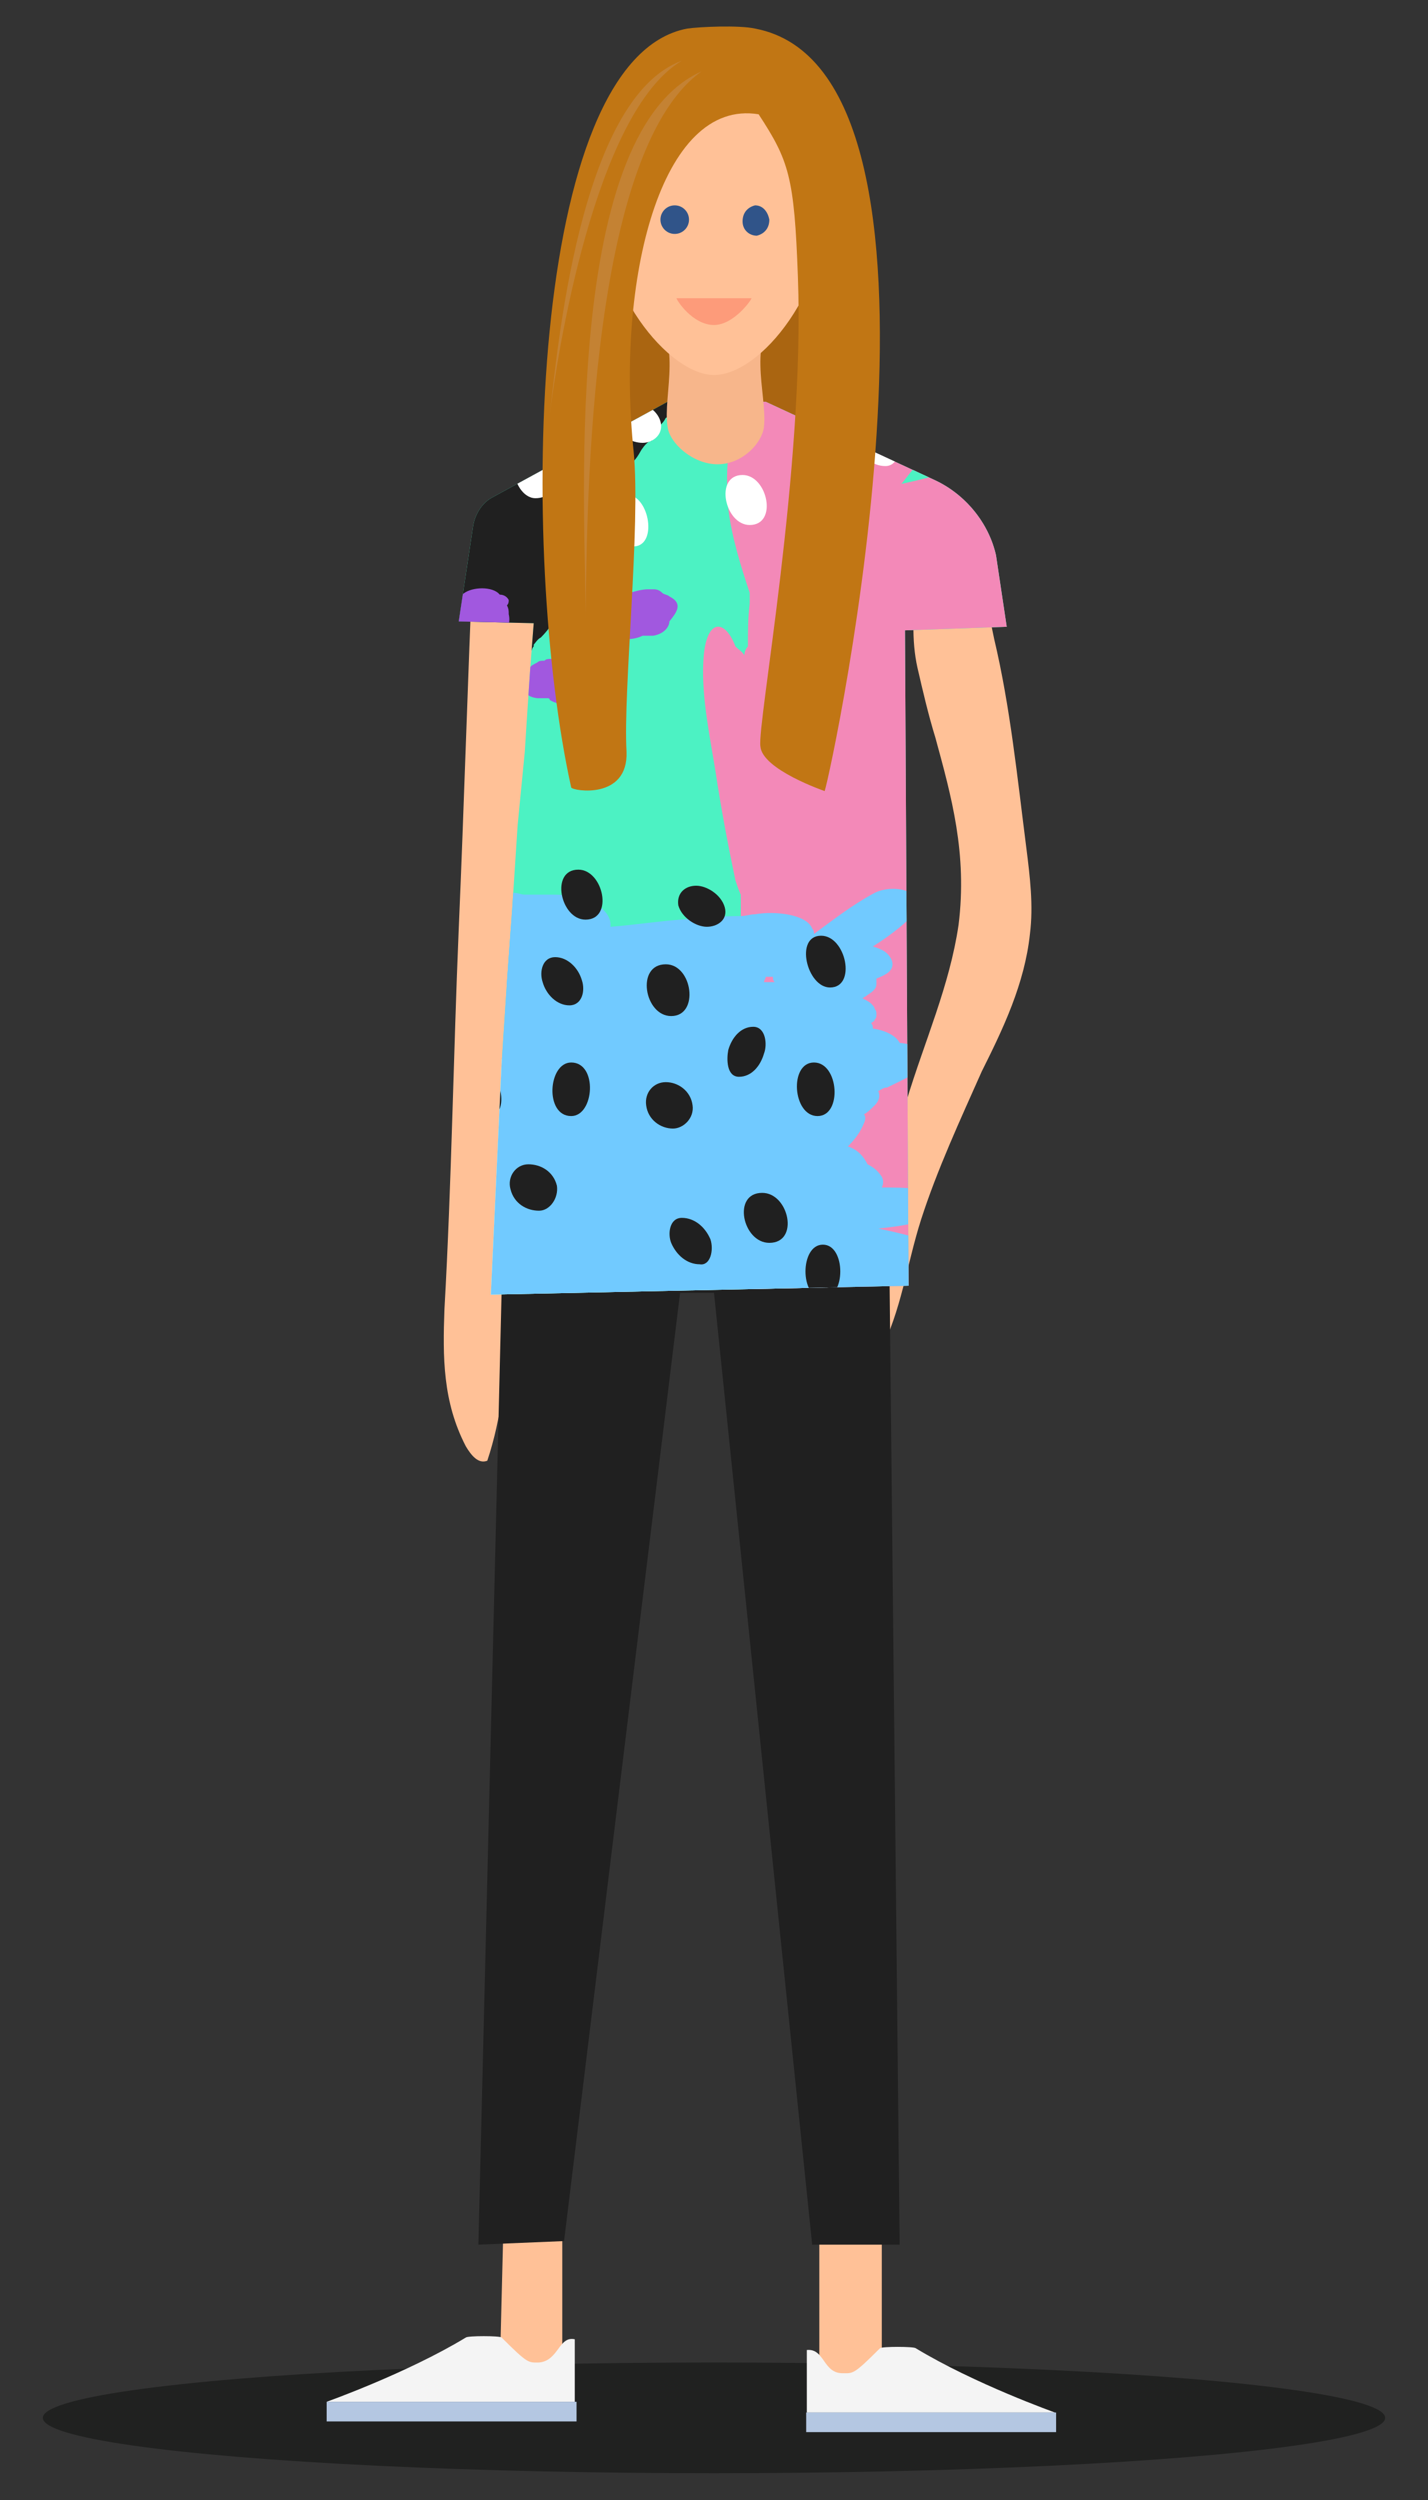 <?xml version="1.0" encoding="utf-8"?>
<!-- Generator: Adobe Illustrator 21.0.0, SVG Export Plug-In . SVG Version: 6.00 Build 0)  -->
<svg version="1.1" xmlns="http://www.w3.org/2000/svg" xmlns:xlink="http://www.w3.org/1999/xlink" x="0px" y="0px"
	 viewBox="0 0 80 140" style="enable-background:new 0 0 80 140;" xml:space="preserve">
<rect x="0" y="0" width="80" height="140" fill="#333333" stroke="none"/>
<style type="text/css">
	.st0{fill:#2A2C29;}
	.st1{fill:#334656;}
	.st2{fill:#202120;}
	.st3{fill:#363835;}
	.st4{fill:#FFC197;}
	.st5{fill:#F4F4F4;}
	.st6{fill:#B4C7E2;}
	.st7{display:none;}
	.st8{display:inline;}
	.st9{fill-rule:evenodd;clip-rule:evenodd;fill:#FFC197;}
	.st10{fill:#C17614;}
	.st11{fill:#AA6511;}
	.st12{fill:#F7B68B;}
	.st13{fill:#202020;}
	.st14{fill:#4CF2C3;}
	.st15{fill:#183666;}
	.st16{fill:#50E3C2;}
	.st17{clip-path:url(#SVGID_2_);}
	.st18{clip-path:url(#SVGID_4_);fill:#4CF2C3;}
	.st19{clip-path:url(#SVGID_4_);fill:#F389B8;}
	.st20{clip-path:url(#SVGID_4_);fill:#202020;}
	.st21{clip-path:url(#SVGID_4_);fill:#FFFFFF;}
	.st22{clip-path:url(#SVGID_4_);fill:#71CAFF;}
	.st23{clip-path:url(#SVGID_4_);fill:#A158DF;}
	.st24{clip-path:url(#SVGID_6_);}
	.st25{clip-path:url(#SVGID_8_);fill:#4CF2C3;}
	.st26{clip-path:url(#SVGID_8_);fill:#F389B8;}
	.st27{clip-path:url(#SVGID_8_);fill:#202020;}
	.st28{clip-path:url(#SVGID_8_);fill:#FFFFFF;}
	.st29{clip-path:url(#SVGID_8_);fill:#71CAFF;}
	.st30{clip-path:url(#SVGID_8_);fill:#A158DF;}
	.st31{clip-path:url(#SVGID_10_);}
	.st32{clip-path:url(#SVGID_12_);fill:#4CF2C3;}
	.st33{clip-path:url(#SVGID_12_);fill:#F389B8;}
	.st34{clip-path:url(#SVGID_12_);fill:#202020;}
	.st35{clip-path:url(#SVGID_12_);fill:#FFFFFF;}
	.st36{clip-path:url(#SVGID_12_);fill:#71CAFF;}
	.st37{clip-path:url(#SVGID_12_);fill:#A158DF;}
	.st38{clip-path:url(#SVGID_14_);}
	.st39{clip-path:url(#SVGID_16_);fill:#4CF2C3;}
	.st40{clip-path:url(#SVGID_16_);fill:#F389B8;}
	.st41{clip-path:url(#SVGID_16_);fill:#202020;}
	.st42{clip-path:url(#SVGID_16_);fill:#FFFFFF;}
	.st43{clip-path:url(#SVGID_16_);fill:#71CAFF;}
	.st44{clip-path:url(#SVGID_16_);fill:#A158DF;}
	.st45{clip-path:url(#SVGID_18_);}
	.st46{clip-path:url(#SVGID_20_);fill:#4CF2C3;}
	.st47{clip-path:url(#SVGID_20_);fill:#F389B8;}
	.st48{clip-path:url(#SVGID_20_);fill:#202020;}
	.st49{clip-path:url(#SVGID_20_);fill:#FFFFFF;}
	.st50{clip-path:url(#SVGID_20_);fill:#71CAFF;}
	.st51{clip-path:url(#SVGID_20_);fill:#A158DF;}
	.st52{fill:#305489;}
	.st53{fill:#FFFFFF;}
	.st54{fill:#C48233;}
	.st55{fill:#F3889A;}
	.st56{opacity:0.22;}
	.st57{clip-path:url(#SVGID_22_);}
	.st58{clip-path:url(#SVGID_24_);fill:#4CF2C3;}
	.st59{clip-path:url(#SVGID_24_);fill:#F389B8;}
	.st60{clip-path:url(#SVGID_24_);fill:#202020;}
	.st61{clip-path:url(#SVGID_24_);fill:#FFFFFF;}
	.st62{clip-path:url(#SVGID_24_);fill:#71CAFF;}
	.st63{clip-path:url(#SVGID_24_);fill:#A158DF;}
	.st64{fill:#F41414;}
</style>
<g id="Layer_35">
</g>
<g id="Layer_97">
	<g id="shadow">
		<g id="Layer_34">
		</g>
	</g>
</g>
<g id="Layer_96">
	<g id="right_leg">
		<g id="Layer_33">
		</g>
	</g>
</g>
<g id="Layer_95">
	<g id="right_shoes">
		<g id="Layer_32">
		</g>
	</g>
</g>
<g id="Layer_94">
	<g id="right_shoe_base">
		<g id="Layer_31">
		</g>
	</g>
</g>
<g id="Layer_93">
	<g id="left_leg">
		<g id="Layer_30">
		</g>
	</g>
</g>
<g id="Layer_92">
	<g id="left_shoes">
		<g id="Layer_29">
		</g>
	</g>
</g>
<g id="Layer_91">
	<g id="left_shoe_base">
		<g id="Layer_28">
		</g>
	</g>
</g>
<g id="Layer_90">
	<g id="hand">
		<g id="Layer_27">
		</g>
	</g>
</g>
<g id="Layer_89">
	<g id="Layer_60" class="st7">
		<g id="Layer_26" class="st8">
		</g>
	</g>
</g>
<g id="hand_1_">
</g>
<g id="shoulder">
</g>
<g id="palm">
	<g id="hand_bone">
		<g id="Layer_22">
		</g>
	</g>
	<g id="Layer_21">
	</g>
</g>
<g id="Layer_20">
</g>
<g id="Layer_82">
	<g id="finger_2">
		<g id="Layer_19">
		</g>
	</g>
</g>
<g id="Layer_81">
	<g id="finger">
		<g id="Layer_18">
		</g>
	</g>
</g>
<g id="Layer_80">
	<g id="left_hand">
		<g id="Layer_17">
		</g>
	</g>
</g>
<g id="Layer_79">
	<g id="pants">
		<g id="Layer_16">
		</g>
	</g>
</g>
<g id="Layer_78">
	<g id="brscelet">
		<g id="Layer_15">
		</g>
	</g>
</g>
<g id="Layer_77">
	<g id="tee">
		<g id="Layer_14">
		</g>
	</g>
</g>
<g id="Layer_99">
	<g id="tee_design">
		<g id="Layer_13">
		</g>
	</g>
</g>
<g id="Layer_75">
	<g id="Layer_46">
		<g id="Layer_12">
		</g>
	</g>
</g>
<g id="Layer_45">
	<g id="Layer_11">
	</g>
</g>
<g id="Layer_72">
	<g id="left_eye">
		<g id="Layer_9">
		</g>
	</g>
</g>
<g id="Layer_71">
	<g id="left_pupil">
		<g id="Layer_8">
		</g>
	</g>
</g>
<g id="Layer_70">
	<g id="right_eye">
		<g id="Layer_7">
		</g>
	</g>
</g>
<g id="Layer_68">
	<g id="right_pupil">
		<g id="Layer_6">
		</g>
	</g>
</g>
<g id="fridge">
	<g id="Layer_5">
	</g>
</g>
<g id="Layer_66">
	<g id="lips">
		<g id="Layer_4">
		</g>
	</g>
	<g>
		<ellipse class="st2" cx="40" cy="135.4" rx="37.6" ry="3.1"/>
		<rect x="45.9" y="113.7" class="st4" width="3.5" height="19.9"/>
		<path class="st5" d="M45.2,131.6v3.5h13.9c0,0-4.5-1.6-7.8-3.6c-0.1-0.1-1.9-0.1-2,0c-1.5,1.5-1.5,1.4-2.1,1.4
			C46.1,132.9,46.2,131.5,45.2,131.6z"/>
		
			<rect x="45.2" y="135.2" transform="matrix(-1 -4.508939e-11 4.508939e-11 -1 104.365 271.399)" class="st6" width="14" height="1.1"/>
		<polygon class="st4" points="28.5,112.7 28,132.8 31.5,132.8 31.5,113 		"/>
		<path class="st5" d="M32.2,131v3.5H18.3c0,0,4.5-1.6,7.8-3.6c0.1-0.1,1.9-0.1,2,0c1.5,1.5,1.5,1.4,2.1,1.4
			C31.3,132.2,31.3,130.8,32.2,131z"/>
		<rect x="18.3" y="134.5" class="st6" width="14" height="1.1"/>
		<path class="st11" d="M47.9,17.3c0.2-17.4-7.4-13-7.4-13l0-0.3c0,0-7.3-4-7.3,12.7l0.5,9.4h13.3"/>
		<path class="st4" d="M50.8,61.6c-1.4,4.3-2,8.9-2,13.4c0,0.4,0.2,1,0.5,0.7c1.2-2.3,1.5-4.9,2.3-7.4c0.9-2.8,2.2-5.6,3.4-8.3
			c1.2-2.4,2.4-4.9,2.7-7.7c0.2-1.6,0-3.2-0.2-4.8c-0.5-3.9-0.9-7.9-1.8-11.7c-0.4-2-0.9-3.9-1.7-5.7c-0.1-0.2-1.8-3.1-1.8-2.9
			c-0.4,3.3-1.5,7.1-0.8,10.2c0.3,1.3,0.6,2.6,1,3.9c0.9,3.3,1.8,6.5,1.3,10.5C53.2,55.2,51.8,58.3,50.8,61.6z"/>
		<path class="st4" d="M31.4,38.5c0,3.5-0.7,7.1-1,10.5c-0.5,5.7-0.9,11.3-1.4,17c-0.2,2.7-0.6,5.4-0.6,8.1c0,2.6-0.3,5.3-1.1,7.7
			c-0.5,0.2-0.9-0.3-1.2-0.8c-1.3-2.5-1.3-5-1.2-7.7c0.4-7.1,0.5-14.2,0.8-21.3c0.3-6.9,0.5-13.9,0.8-20.8c0-1.3,0.7-2.6,1.7-3.5
			l2.8-1.6L31.4,38.5z"/>
		<polygon class="st13" points="49.8,68.3 50.4,125.7 45.5,125.7 40,72.4 38.1,72.4 31.6,125.5 26.8,125.7 28.1,72.4 		"/>
		<g>
			<defs>
				<path id="SVGID_21_" d="M50.7,35.3l5.7-0.2l-0.6-4c-0.4-1.8-1.7-3.4-3.4-4.2l-9.5-4.4l-5.5,0l-9.9,5.4c-0.5,0.3-0.9,0.9-1,1.6
					c0,0,0,0,0,0l-0.8,5.3l4.2,0.1l-0.2,2.6l-0.2,3l-0.1,1.6L29,46.2l-0.3,4.6L28.4,55l-0.3,4.6l-0.6,12.9L50.9,72"/>
			</defs>
			<clipPath id="SVGID_2_">
				<use xlink:href="#SVGID_21_"  style="overflow:visible;"/>
			</clipPath>
			<g id="XMLID_76_" class="st17">
				<defs>
					<polygon id="SVGID_23_" points="-15.4,21.7 -14,82.8 102.5,82.8 101.1,21.7 					"/>
				</defs>
				<clipPath id="SVGID_4_">
					<use xlink:href="#SVGID_23_"  style="overflow:visible;"/>
				</clipPath>
				<polygon class="st18" points="-44.7,11.3 -41.6,94 130.4,94 124.6,11.3 				"/>
				<path class="st19" d="M69.6,48.5c-0.2-1.5-1-3.6-1.7-2.8c-0.1-3.4-0.3-6.9-0.8-10.1c-0.3-1.7-0.6-3.7-1.2-5.4
					c-0.1-0.7-0.2-1.4-0.3-2.1c-0.4-2.1-1-5.6-2.1-6.2c-0.1,0-0.1-0.1-0.2-0.1c-0.1-1.2-0.4-3.2-1.1-3.2c-0.1-1.1-0.3-2.1-0.6-2.8
					c-0.2-0.6-0.6-0.7-0.8-0.6c-0.4-1-1.2-1.7-1.6-0.4c-0.3-1-0.7-1.9-1.2-2.2c-0.8-0.4-1.3,1.2-0.9,2.7c0,0.1,0.1,0.3,0.1,0.4
					c0,0,0,0,0,0.1c0,0.2,0,0.3,0.1,0.5c0,0,0,0.1,0,0.2c0,0.1,0,0.3,0,0.5c0,0.1,0,0.1,0,0.1c0,0,0,0,0,0c0,0.4,0,0.9-0.1,1.3
					c0,0.6,0.1,1.2,0.4,1.7c0,0.4-0.1,0.8-0.1,1.3c-0.2,0.3-0.3,0.7-0.3,1.2c0,1.2-0.1,2.3-0.1,3.5c-0.4-2.8-0.8-5.5-1.2-8.2
					c-0.2-1.5-0.9-2.9-1.7-2.8c-0.8,0.1-1.2,1.7-1,3.2c0,0,0,0,0,0c0,0,0,0-0.1,0c-0.2-0.1-0.4,0-0.6,0.2c-0.1-0.5-0.1-1-0.2-1.6
					c-0.2-1.2-0.8-2.4-1.4-2.5c-0.6-0.1-1.1,0.8-1,2c0.1,0.9,0.1,1.8,0.2,2.7c-0.9-1.4-2.5-1.1-2.4,1.5c0,0.1,0,0.1,0,0.2
					c0,0.7,0,1.2,0.2,1.7c-0.5-1.4-1-2.8-1.9-2.8c-0.3,0-0.5,0.4-0.6,0.8c0-0.5-0.1-1-0.2-1.6c-0.3-1.6-1.6-1.7-2-0.4
					c-0.2,0.2-0.4,0.5-0.5,0.8c-0.3,1-0.2,2.3-0.2,3.4c0,0.7-0.6,0.6-0.7,1.4c-1-0.8-1.2,2.1-1,4.4c0.2,1.6,0.7,3.2,1.2,4.7
					c0,0.2,0,0.4,0,0.6c-0.1,0.8-0.1,1.6-0.1,2.4c-0.1,0.1-0.2,0.3-0.2,0.5c-0.1-0.2-0.3-0.3-0.5-0.5c-0.6-1.6-1.7-1.6-1.8,0.9
					c-0.1,2,0.4,4.3,0.7,6.2c0.3,2,0.7,4.1,1.1,6c0.1,0.3,0.2,0.6,0.3,0.8c0,3.2,0.1,6.5,0.4,9.6c0.1,0.8,0.3,1.7,0.5,2.3
					c0,0.1-0.1,0.3-0.1,0.4c-0.4,2.5-0.2,5.2-0.2,7.8c0,2.6,0.1,5.3,0.2,7.9c0.1,2.3,1,2.9,1.5,1.9c0.1,0.5,0.3,0.9,0.4,1.3
					c0.4,3.7,6.9,7.2,8.1,10c0.4,0.9,1.2,1.7,1.8,0.9c0.1-0.2,0.2-0.4,0.3-0.6c0.1,0.6,0.2,1.3,0.4,1.9c-0.1,0.5-0.2,0.9-0.3,1.4
					c-0.4,1.6-0.9,2.9-1.4,4.4c-0.5,1.8-0.5,4.9,0.7,5.3c0.9,0.3,1.8-2,2.3-3.3c0.5-1.4,0.9-3,1.2-4.6c0.1,1,0.2,2,0.5,2.9
					c0.4,1.4,1.3,1.4,1.5-0.3c0.1-0.8,0.1-1.6,0.1-2.3c0.2,0.1,0.4,0.1,0.6,0c0.2-0.2,0.4-0.5,0.6-0.9c0.4-0.2,0.7-0.6,0.9-1.2
					c0.4,0.4,0.7,0.8,1.2,1c0.2,0.1,0.3,0.1,0.5,0c0.1,0.2,0.3,0.4,0.4,0.6c0.3,0.3,0.5,0.3,0.7,0.2c0.1,0.2,0.1,0.4,0.2,0.6
					c0.3,0.9,0.8,2.2,1.4,2.4c0.5,0.2,0.8-0.7,0.9-1.6c0.4-0.2,0.6-0.9,0.7-1.6c0.1,0,0.2,0,0.3-0.1c0.1,0.1,0.1,0.2,0.2,0.3
					c0.1,0.1,0.2,0.1,0.3,0.1c0.1,0,0.2,0,0.3-0.1c0.1-0.1,0.2-0.2,0.3-0.3c0.1-0.1,0.2-0.3,0.3-0.5c0,0.1,0.1,0.2,0.1,0.2
					c0.1,0.2,0.2,0.3,0.3,0.4c0.1,0.1,0.2,0.2,0.3,0.2c0.1,0,0.1,0,0.2,0c0,0,0.1,0,0.1,0c0.1,0.6,0.4,1,0.7,1
					c0.2,0,0.4-0.1,0.6-0.3c0.1-0.2,0.3-0.5,0.3-0.9c0.5,0.9,1,1.8,1.5,2.5c0.3,0.4,0.9,0.5,1.2-0.1c0.3-0.6,0.2-1.6,0-2.2
					c-0.6-1.4-1.4-2.5-2.1-3.7c0.1,0,0.2,0,0.3-0.1c0.7-0.4,0.9-2.3,0.7-3.5c0-0.3-0.1-0.6-0.1-0.9c0-1.2-0.1-2.4-0.2-3.7
					c-0.1-1.4-6-2.8-6.1-4.2c0.8,0.1,1.6-1.2,1.7-3.5c0-0.6,0-1.2,0-1.7c0-0.2,0-0.5,0-0.7c0-4.3,0.1-8.7,0.2-13
					c0.1-2.1,0.1-4.1,0.2-6.2C69.7,53.2,69.9,50.8,69.6,48.5z M70.1,90.1c0-0.2,0-0.4,0-0.6c0,0,0-0.1,0-0.1
					c0.1,0.1,0.2,0.1,0.3,0.1c0,0.1,0,0.3,0,0.4C70.3,90,70.2,90,70.1,90.1z"/>
				<path class="st20" d="M13.1,18.6c0.1,0.2,0.1,0.4,0.1,0.4c0,0.1-0.1,0-0.3-0.2c0.2,0.3,0.3,0.3,0.4,0.4c0.1,0.1,0.1,0.2,0.3,0.5
					c0,0.1-0.1,0-0.2-0.1c0.3,0.6,0.3,0.4,0.5,0.8c0.2,0.1,0.4,0.2,0.5,0.3l-0.1-0.2c0.1,0.1,0.1,0.2,0.2,0.3c0,0,0.1,0.1,0.1,0.1
					c0,0,0.1,0.1,0.1,0.1c0.1,0.1,0.2,0.3,0.2,0.4l0,0l0.2,0.3l0,0.1l0.3,0.4l0-0.1c0.1,0.1,0.3,0.4,0.4,0.6l0,0
					c0.2,0.6,0.6,1,1,1.6l-0.1,0c0.1,0.3,0.1,0,0.3,0.3l-0.1,0.1c0.2,0.1,0.2,0.3,0.2,0.5l0.1-0.2l0.2,0.3c0.2,0.4,0,0.3-0.1,0.3
					l0.2,0.2L17.3,26c0.2,0.1,0.1,0.2,0.3,0.4c0,0.1-0.1,0,0,0.1c0,0,0.1,0.1,0.2,0.2c0.1,0.1,0.1,0.1,0.2,0.1c0,0,0.1,0.1,0.1,0.1
					s-0.1-0.1-0.1-0.1c-0.1-0.1-0.1-0.1-0.1-0.1l0.1-0.1c0.2,0.1,0.2,0.2,0.3,0.3c0.1,0.1,0.1,0.2,0.2,0.3c0,0,0,0-0.1,0
					c0,0-0.1-0.1-0.1-0.1c0.1,0.1,0.2,0.2,0.3,0.3c0,0.1,0.1,0.1,0.1,0.2c0-0.1-0.1-0.2,0.1-0.1c0.1,0.1,0,0.1,0.1,0.2
					c0,0,0.1,0,0.2,0.1c0.1,0.1,0.2,0.2,0.3,0.3c0,0,0,0,0,0c0.1,0,0.1,0,0.2,0.1l-0.1,0l0.2,0.1c0.1,0.1,0.3,0.2,0.2,0.3l-0.1,0
					c0,0,0.2,0.2,0.4,0.4c0.2,0.2,0.4,0.4,0.4,0.4l-0.1,0.1c0.2,0,0.4,0.5,0.4,0.3c0,0.1,0.2,0.2,0.3,0.4c0.1,0.1,0.2,0.2,0.1,0.2
					c0,0.1,0.1,0.1,0.1,0.2c0,0.1,0.1,0.1,0.1,0.2c0.1,0.1,0.2,0.2,0.2,0.3c0.2,0.2,0.3,0.5,0.4,0.9c0,0.1,0,0.2,0,0.4
					c0,0.1,0.1,0.3,0.1,0.5c0.1,0.4,0.2,0.7,0.3,1c0.2,0.6,0.5,1.1,0.7,1.5c0.2,0.5,0.5,0.9,0.9,1.5c0.1,0.2,0.1,0.4,0.2,0.6
					c0.1,0.2,0.2,0.4,0.4,0.6c0.1,0.2,0.3,0.4,0.4,0.6c0,0,0.1,0.1,0.1,0.1c0,0.1,0.1,0.2,0.1,0.2c0.1,0.2,0.2,0.3,0.3,0.5
					c0,0,0.1,0.1,0.1,0.1c0.1,0.1,0.1,0.1,0.1,0.1c0.1,0.2,0.2,0.5,0.4,0.7c0.1,0.1,0.2,0.2,0.2,0.4c0,0,0,0.1,0.1,0.1l0,0l0,0
					c0,0,0,0,0,0l0,0c0.1-0.1,0.1-0.1,0.2-0.2c0.4-0.5,0.9-1,1.3-1.5c0.1-0.1,0.2-0.3,0.2-0.3c0-0.1,0.1-0.1,0.1-0.1c0,0,0,0-0.1,0
					c0,0,0,0,0,0c0,0,0,0,0,0c0,0,0,0,0,0c0,0,0,0,0,0c0,0,0-0.1,0.1-0.1c0-0.1,0.1-0.1,0.1-0.2c0.1-0.1,0.2-0.2,0.2-0.1l0,0.1
					c0,0.1,0.1-0.1,0.2-0.3c0.1-0.2,0.2-0.4,0.3-0.5l-0.2,0l0.3-0.3l0,0.1c0.2-0.4,0.4-0.8,0.6-1.1c0-0.1,0.1-0.2,0.1-0.2l0-0.1l0,0
					c0,0,0,0,0,0c0,0,0,0,0,0l0,0c0.1-0.1,0.2-0.3,0.4-0.4c0.5-0.5,0.9-1.1,1.2-2c0,0.3,0.1-0.4,0.2-0.3c0.4-0.3,0.3-0.8,0.4-1.2
					c0,0,0,0,0,0c0,0,0.1-0.1,0.1-0.3c0.1-0.1,0.1-0.3,0.1-0.3c0,0.4,0-0.5,0-0.1c0.4-0.8,0.7-1.6,1-2.5c0-0.1,0.1-0.2,0.1-0.3
					l0.1-0.2l0-0.1l0-0.1c0.1-0.2,0.1-0.4,0.2-0.5c0.2-0.4,0.5-0.7,0.8-1l-0.1,0c0.1-0.2,0.3-0.3,0.5-0.5c0.2-0.2,0.4-0.3,0.5-0.4
					c0.3-0.2,0.5-0.7,0.6-0.8c0.2-0.3,0.5-0.5,0.5-0.4c0.1-0.2,0.2-0.4,0.3-0.6c0.1-0.1,0.1-0.2,0.2-0.3c0.1-0.1,0.2-0.2,0.3-0.4
					c0.1,0,0.3-0.4,0.5-0.8c0.2-0.3,0.3-0.7,0.4-0.6l0,0c0.5-0.6,0.7-1.3,1.2-1.9c0,0,0,0,0,0l0.3-1.1c0,0,0,0,0,0c0,0,0,0,0,0
					l0.1-0.6l-0.1,0c0,0,0,0,0-0.1c-1.3,0-2.5,0-3.7,0c-0.5-0.1-1.1-0.2-1.3-0.2c-0.3-0.1-0.7,0-1.1,0c-0.6,0-0.3-0.1-0.6-0.2
					c-0.1,0-0.1,0-0.1,0c0,0,0,0,0,0c0,0,0,0,0,0c0,0,0.1,0.1,0,0.1c0,0-0.1,0-0.2-0.1c-0.1,0-0.2-0.1-0.2-0.1c0.3,0,0.1,0,0.1-0.1
					c-0.4-0.1-1.1-0.3-1.2-0.2c-0.6-0.1-0.6-0.2-0.8-0.2c0.1,0,0.2,0.1,0.2,0.1c-0.2-0.1-0.1,0,0,0c-0.1,0-0.2,0-0.4,0
					c-0.2,0-0.4-0.1-0.6-0.1c-0.2,0-0.4-0.1-0.6-0.1c-0.2,0-0.3,0-0.3,0l0,0c-0.1,0.1,0,0.2-0.2,0.3l-0.2,0c0,0-0.1,0-0.1,0
					c-0.1,0-0.1,0-0.1,0c-0.2,0-0.1-0.1-0.1-0.1c-0.2,0-0.4,0-0.7,0.1c-0.2,0-0.5,0-0.7,0c0,0,0.1,0.1,0.3,0.1
					c0.1,0.1,0.3,0.1,0.3,0.1c-0.4,0-1.1-0.1-1.2,0L26,17.8c-0.8-0.1-0.5,0.2-0.9,0.2l-0.4,0l0.4-0.1c-0.4,0-0.6,0-0.9,0
					c0,0,0,0,0,0c0,0,0,0,0,0l-0.1,0c0,0.1-0.2,0.1-0.5,0.2c-0.4,0.1-0.7,0.2-1.3,0.2l-0.1,0.1l-0.5,0l0-0.1
					c0.4-0.1,1.3-0.3,1.9-0.4l0,0c-0.3,0.1-0.7,0.2-1,0.2c-0.1,0-0.3,0-0.2-0.1l-0.2,0.1c-0.1,0-0.3,0-0.4,0.1c-0.1,0-0.1,0-0.2,0
					c0,0,0,0-0.1,0c0,0,0,0,0,0c-0.1,0-0.2,0-0.2,0c-0.1,0-0.1,0-0.2,0c-0.3,0-0.6,0-1.2,0l0.1,0c-0.2,0-0.5,0.1-0.5,0
					c-0.7,0-1.4,0-1.9-0.1l-0.1,0.1c-0.1,0-0.4-0.2-0.4,0l-0.3,0c-0.2,0-0.3,0.1-0.5,0v0c0,0,0,0,0,0c0,0,0,0,0,0c0,0,0,0,0,0
					c0,0-0.1,0-0.2,0c-0.1,0-0.1,0-0.1,0c0,0-0.1,0-0.1,0c0,0,0,0-0.1,0c-0.1,0-0.2,0-0.4,0c-0.2,0-0.2,0-0.3,0
					c-0.1,0-0.2,0.1-0.4,0.1c0,0-0.1,0-0.3-0.1c-0.1,0-0.3-0.1-0.3-0.1c-0.4,0-0.6,0-0.8,0c-0.2,0-0.4,0-0.7,0.1
					C12.9,18.3,13,18.5,13.1,18.6z"/>
				<path class="st21" d="M47,76.5c-0.1-1.5-0.5-3-0.8-3c-0.1-0.6-0.1-0.8,0-0.8c0.1,0,0.2,0.1,0.3,0.4c0.3,0.5,0.6,1.5,0.8,1.9
					c-0.3-1.1-0.4-1.7-0.6-2.3c0-0.1-0.1-0.3-0.2-0.4c-0.1-0.1-0.1-0.3-0.2-0.5c-0.1-0.2-0.2-0.3-0.3-0.5c-0.1-0.2-0.2-0.4-0.4-0.6
					c0,0,0-0.1-0.1-0.4c0-0.2-0.1-0.5-0.2-0.8c-0.1-0.3-0.2-0.6-0.3-0.8c-0.1-0.2-0.1-0.3-0.1-0.3s-0.2-0.3-0.6-0.7
					c-0.2-0.2-0.4-0.4-0.7-0.6c-0.1-0.1-0.3-0.2-0.4-0.3c-0.1-0.1-0.3-0.2-0.4-0.3c-0.6-0.4-1.2-0.8-1.6-1.1
					c-0.2-0.1-0.4-0.2-0.5-0.3c-0.1-0.1-0.2-0.1-0.2-0.1c0.3,0.1,0-0.1,0.2,0c-0.3-0.1-0.6-0.2-1-0.4c-0.2-0.2-0.4-0.4-0.5-0.5
					c0.2,0,0.3,0,0.5-0.1c0.1,0,0.1,0.1,0.2,0.1c0-0.1-0.1-0.1-0.1-0.1c0.1,0,0.1,0,0.2-0.1c-0.1-0.1-0.3-0.2-0.4-0.3
					c-0.5-0.8-1.1-1.3-1.6-1.8c-0.3-0.3-0.7-0.5-1.1-0.8c-0.4-0.3-0.8-0.6-1.3-0.9c0,0,0,0,0.1,0c0.1,0.1,0.2,0.2,0.3,0.3
					c0.1,0.1,0.2,0.2,0.3,0.3c0.1,0.1,0.1,0.1,0.1,0.1c-0.5-0.2-1.2-0.4-1.9-0.7c0.3,0.1,0.5,0.1,0.7,0.2c0.2,0,0.3,0.1,0.4,0.1
					c0.1,0,0.1,0,0.1,0c-1.1-0.7-2.5-1.2-3.9-1.4c-0.2,0-0.3,0-0.5,0c0.1,0,0.1,0,0.2-0.1L31.4,59c-1.2-0.1-2.5,0.1-3.6,0.4
					c-0.5,0.1-0.9,0.3-1.3,0.5c-0.1,0-0.1,0-0.2,0c-0.5,0-0.7,0.1-0.9,0.2c-0.1,0.1-0.2,0.2-0.4,0.3l0-0.4c-0.5,0.1-1,0.3-1.4,0.4
					c0,0,0.1,0,0.1-0.1c0.2-0.1,0.4-0.2,0.5-0.3c0.1-0.1,0.2-0.1,0.2-0.1c-0.9,0.1-1.5,0.3-1.8,0.4c-0.3,0.1-0.4,0.2-0.5,0.3
					c-0.1,0.1-0.2,0.1-0.5,0.3c-0.2,0.1-0.4,0.1-0.6,0.2c-0.3,0.1-0.6,0.3-1.1,0.5c0.5-0.3,0-0.2-0.2-0.2c-0.1,0-0.2,0-0.2,0
					c0,0,0.1-0.1,0.2-0.2c0.1-0.1,0.3-0.2,0.6-0.3c-0.6,0.2-1.1,0.4-1.5,0.6c-0.4,0.2-0.8,0.4-1.1,0.6c-0.3,0.2-0.5,0.4-0.8,0.5
					c-0.1,0.1-0.2,0.1-0.3,0.2c-0.1,0.1-0.2,0.2-0.3,0.2c-0.4,0.3-0.7,0.6-1.1,1c-0.4,0.4-1,1-1.7,1.9c0,0,0.1,0.2,0.2,0.4
					c0.1,0.2,0.2,0.4,0.2,0.4c-0.4,0.6-0.7,1-1,1.3c-0.3,0.3-0.5,0.4-0.7,0.6c0.3-0.6,0.8-1.3,0.7-1.3c-0.4,0.3-0.6,0.6-0.8,0.9
					c-0.2,0.3-0.3,0.7-0.5,1c-0.1,0.4-0.3,0.7-0.4,1.1c-0.1,0.2-0.2,0.4-0.3,0.6c-0.1,0.2-0.3,0.4-0.4,0.6c0.2-0.2,0.4-0.4,0.5-0.3
					c0,0,0.1,0.1,0,0.3c0,0.1,0,0.2-0.1,0.3c-0.1,0.2-0.2,0.4-0.2,0.6c-0.1-0.3-0.5,0.3-0.8,1c-0.3,0.6-0.5,1.3-0.6,1.5
					c0.2-0.2,0,0.7-0.2,1.8C9.1,77.1,9,77.6,9,78c-0.1,0.5-0.2,1.1-0.2,1.6c0-0.4,0-0.9-0.1-1c0.1,0.3,0.1,0.7,0.1,1.2
					c0,0.3,0,0.6-0.1,0.9c0,0.8,1.4,1.5,1.6,2.1c0,0.1,0,0.1,0,0.2c-0.1-0.2,2.6,0.2,2.6,0.9c0,0.8,1.8,1.9,1.9,2.7
					c0.2,0,0.4,0.2,0.4,0.4c0.5,1.1,1.3,2.7,2.5,4c-0.1,0-0.2,0.1-0.3,0.1c-0.1-0.1-0.2-0.3-0.3-0.4c-0.1-0.1-0.1-0.1-0.2-0.2
					c-0.1-0.1-0.1-0.1-0.2-0.2c-0.1-0.1-0.2-0.3-0.3-0.4c-0.2-0.2-0.4-0.5-0.5-0.6c-0.1-0.1-0.2-0.1-0.1,0.1c0.5,0.6,1,1.2,1.5,1.7
					c-0.3,0.1-0.3,0.4,0.7,1.3c0.1,0,0.2,0,0.4,0c0.4,0.9,0.9,1.7,1.3,2.4c0,0,0-0.2,0-0.3c0-0.2,0.1-0.3,0.1-0.3s0.1,0.1,0.2,0.2
					c0.1,0.1,0.3,0.3,0.4,0.4c0.4,0.3,0.9,0.8,1.5,1.1c0.3,0.2,0.6,0.3,0.9,0.5c0.1,0.1,0.3,0.1,0.4,0.2c0.1,0.1,0.3,0.1,0.4,0.1
					c0.2,0.1,0.4,0.2,0.5,0.2c0.1,0,0.1,0,0.2,0c0,0,0.1,0,0.1,0s0,0-0.1,0c-0.1,0-0.2,0-0.3-0.1c-0.1,0-0.3-0.1-0.5-0.1
					c-0.1,0-0.2,0-0.3,0c-0.1,0-0.2-0.1-0.3-0.1c-0.2-0.1-0.4-0.1-0.6-0.2c-0.1,0-0.2-0.1-0.3-0.1c-0.1,0-0.2-0.1-0.2-0.1
					c-0.3-0.1-0.5-0.2-0.5-0.2c0.4,0.2,1.2,0.6,2.2,0.9c0.5,0.2,1,0.2,1.5,0.3c0.1,0,0.2,0,0.3,0c0,0,0,0,0.1,0.1
					c0.1,0.1,0.2,0.1,0.4,0.2c0.2,0.1,0.4,0.1,0.7,0.1c0,0.1,0.1,0.2,0.1,0.2c0.1,0,0.2,0,0.3,0c0.1,0,0.2,0,0.4,0.1
					c0.3,0.1,0.6,0.2,1,0.3c0.4,0.1,0.8,0.3,1.2,0.4c0.2,0.1,0.4,0.1,0.7,0.2c0.2,0,0.5,0.1,0.7,0.1c0,0-0.2,0.1-0.4,0.3
					c-0.2,0.1-0.4,0.3-0.4,0.3s-0.1,0-0.2-0.1c-0.1,0-0.3-0.1-0.4-0.2c-0.2-0.1-0.3-0.1-0.4-0.2c-0.1,0-0.2-0.1-0.2-0.1
					c0.1,0.2,0.3,0.4,0.6,0.5c0.2,0.1,0.5,0.2,0.9,0.2c0.3,0,0.7,0,1,0c0.3,0,0.7,0,1,0c0.7-0.1,0.9-0.3,1-0.4c0,0,0-0.1,0-0.1
					c0.1,0.1,0.2,0.2,0.4,0.2c-0.1-0.1-0.2-0.2-0.4-0.3c0.1-0.1,0.1-0.2,0.4-0.3c0.1,0,0.2,0,0.3,0c0.2,0.1,0.4,0.2,0.7,0.2
					c0,0-0.2-0.1-0.4-0.3c0,0,0.1,0,0.1,0c0.3,0,0.5-0.1,0.7,0c0.6,0,0.6,0.2,0.5,0.5c0,0,0,0,0,0.1c0,0,0,0,0,0c0,0,0,0,0,0
					c-0.1,0.1-0.2,0.2-0.3,0.3c-0.1,0.1-0.3,0.2-0.3,0.3c0.2-0.2,0.4-0.3,0.6-0.5c0,0,0.1,0,0.1-0.1c0.1,0.1,0.3,0.1,0.5,0.1
					c-0.2,0.1-0.3,0.2-0.4,0.3c0.2-0.1,0.4-0.2,0.5-0.2c0,0,0.1,0,0.2-0.1c0,0,0,0,0,0c0,0,0,0,0,0c0.1-0.1,0.3-0.1,0.4-0.2
					c0,0,0,0,0,0c0,0,0.1,0,0.1,0c-0.1,0.1-0.3,0.1-0.5,0.1c0.3,0.1,0.6,0.2,0.9,0.3c0.3,0.1,0.6,0.2,1,0.2c0.7,0.1,1.4,0.1,2.2-0.3
					l-0.1,0.1c0.7-0.2,1-0.4,1.1-0.6c0.1-0.1,0-0.2-0.1-0.3c-0.1-0.1-0.2-0.2,0-0.3c0.1-0.1,0.5-0.3,1.2-0.8c0.3-0.1,0.4,0,0.5,0.1
					c0.1,0.1,0.2,0.3,0.2,0.4c0.1,0.1,0.2,0.2,0.5,0.1c0.2-0.1,0.6-0.3,1.1-1c-0.3,0.2-0.4,0.1-0.4-0.1c0-0.1,0.1-0.2,0.1-0.4
					c0.1-0.2,0.2-0.3,0.3-0.5c0.1-0.2,0.2-0.4,0.3-0.6c0.1-0.2,0.2-0.4,0.3-0.7c0.1-0.2,0.2-0.5,0.2-0.7c0.1-0.2,0.1-0.4,0.2-0.6
					c0,0,0,0.1,0,0.3c0,0.2,0,0.4,0,0.7c0,0.5-0.1,1-0.1,1c0.2-0.3,0.4-0.7,0.5-1.1c0.1-0.4,0.2-0.8,0.3-0.9l-0.2,0
					c-0.4-0.1-0.2-0.5,0.1-1.2c0.1-0.1,0.1-0.3,0.2-0.5c0,0,0,0,0,0c0.3,0,0.7,0.1,0.6,0.5c0.1-0.1,0.2-0.2,0.3-0.3
					c0.1,0.2,0.3,0.3,0.7,0.5c-0.1-0.4-0.2-0.8-0.2-1.3c0.1-0.2,0.1-0.4,0-0.6c-0.1-0.3-0.2-0.6,0.1-1.4c0,0,0,0,0-0.1c0,0,0,0,0,0
					c0,0,0,0.1,0,0.1c0,0.1,0.1,0.3,0.1,0.4c0.1,0.3,0.1,0.6,0.1,0.6c0.2-0.5,0.3-0.8,0.3-1c0-0.2,0-0.3,0-0.4c0-0.1,0-0.2,0-0.4
					c0.3-0.3,0.5-0.6,0.6-0.8c-0.2,0.2-0.3,0.3-0.4,0.3c0-0.1,0.1-0.1,0.1-0.2c0.1,0.3,0.5-0.7,0.3,0.4c0.2-0.3,0.3-0.6,0.4-0.8
					c0.1-0.2,0.2-0.4,0.3-0.6c0.1-0.2,0.1-0.3,0.2-0.5c0,0,0.1-0.1,0.1-0.1c0.4-0.4,0.8-0.8,1-1.3c0.1-0.3-0.1-0.2-0.3-0.1
					c-0.1,0-0.1,0-0.2-0.1c0.1-0.2,0.1-0.4,0.2-0.7L51,84.5c0,0,0.1-0.1,0.1-0.2c0,0-1.7-0.1-1.7-0.3c0,0,0,0,0-0.1
					c0-0.1,0.1-0.2,0.1-0.3c0,0,0.1,0.1,0.1,0.2c0.1,0.2,1.8,0.6,2,0.6c0.1-0.6-4.2-1.2-4.3-1.7c0.1,0,0.1,0,0.2,0
					c0.2-0.1,0.4-0.1,0.4-0.1s0.1-0.2,0.1-0.6c0.1-0.4-1.2-0.9-1.1-1.3c0.1-0.5,0.1-1,0.1-1.4c0-0.4,0-0.6,0-0.6
					C46.8,79.2,47.1,77.9,47,76.5z M36.3,99.5c-0.2-0.1-0.4-0.1-0.5-0.1c0.1-0.1,0.3-0.2,0.5-0.2c0,0,0,0,0,0
					c0.2,0.1,0.3,0.2,0.5,0.2C36.6,99.4,36.4,99.5,36.3,99.5z"/>
				<path class="st18" d="M43.8,87.4c-0.1-0.2-0.4-0.4-0.6-0.4c-0.3,0.1-0.3,0.3-0.3,0.6c0,0.4,0.1,0.6-0.1,1
					c-0.1,0.3-0.3,0.6-0.6,0.8c-0.6,0.5-1.5,0.5-2.2,0.2c0,0-0.2-0.1-0.3-0.2c0-0.1,0-0.1,0-0.1c0.1-0.4,0.3-0.7,0.5-1
					c0.5-0.6,1.1-0.9,1.8-1c0.5-0.1,0.1-0.9-0.2-0.9c-0.8-0.1-1.5,0.2-2.1,0.8c-0.6,0.6-1.1,1.5-1,2.4c0.2,1.1,1.3,1.5,2.2,1.6
					c0.9,0.1,1.8-0.1,2.4-0.8C43.9,89.7,44.3,88.4,43.8,87.4z"/>
				<path class="st18" d="M38.9,92.1c-0.5-0.8-1.3-1.2-2.1-1.2c-0.7,0-2.1,0.4-1.8,1.4c0.1,0.3,0.6,0.6,0.7,0.2
					c0.1-0.2,0.5-0.2,0.7-0.3c0.3,0,0.7-0.1,1,0c0.1,0,0.2,0.1,0.3,0.1c0.1,0,0.1,0.1,0.2,0.1c0,0,0,0.1,0.1,0.1c0,0,0,0.1,0.1,0.1
					c0,0,0,0,0,0c0,0,0,0,0,0.1c0,0,0,0.2,0,0.3c-0.2,0.5-0.7,0.8-1.2,1c-0.3,0.2-0.7,0.3-1,0.4c-0.2,0-0.3,0.1-0.5,0.1
					c0,0,0,0-0.1,0c0,0-0.2,0-0.1,0c-0.2-0.1-0.4-0.1-0.5,0.1c0,0,0,0,0,0.1c-0.1,0.2-0.1,0.5,0,0.6c0.6,0.9,1.6,0.6,2.4,0.3
					c0.7-0.3,1.5-0.6,1.9-1.3C39.4,93.8,39.4,92.8,38.9,92.1z"/>
				<path class="st18" d="M45.7,95.7c-0.2,0-0.3-0.1-0.6,0c-0.2,0.1-0.3,0.1-0.5,0.1c-0.3,0-0.6,0.1-0.9,0c-0.3,0-0.6-0.1-0.8-0.2
					c0,0,0,0,0,0c0-0.2,0-0.3,0-0.4c0.1-0.6,0.4-1.1,0.9-1.4c0.3-0.2,0.5-0.3,0.8-0.3c0.3-0.1,0.6,0,0.9,0c0.4,0,0.3-0.4,0.1-0.6
					c-0.7-0.5-1.8-0.4-2.5,0c-0.7,0.5-1.2,1.3-1.4,2.2c-0.1,0.6,0,1.1,0.4,1.5c0.4,0.4,0.9,0.5,1.4,0.6c0.4,0.1,0.9,0.1,1.3,0.1
					c0.2,0,0.4-0.1,0.6-0.2c0.3-0.1,0.5-0.2,0.6-0.5C46.3,96.2,46,95.8,45.7,95.7z"/>
				<path class="st18" d="M44.3,83.1c-0.8-0.4-1.6-0.5-2.4-0.5c-0.6,0.1,0.7,0.3,1,1.3c0.1,0.3,0.5,0.7,0.8,0.4
					c0.2-0.2,0.4-0.3,0.7-0.4c0.3-0.1,0.7-0.1,1-0.1c0.6,0,3,0.2,3.4,0.6c0,0,0.1,0.1,0.1,0.1c0,0.1-0.1,0.2-0.1,0.3
					c-0.2,0.3-0.5,0.5-0.7,0.7c-0.3,0.2-0.6,0.4-0.9,0.5c-0.3,0.1-0.9,0.1-1.1,0.4c-0.2,0.4,0,0.7,0.3,0.9c0.4,0.3,0.9,0.2,1.3,0
					c0.4-0.1,0.7-0.3,1.1-0.5c0.6-0.4,1.4-1,1.4-1.9C50.3,84.1,45,83.4,44.3,83.1z"/>
				<path class="st18" d="M38.8,82.4c-0.1-0.3-0.4-0.4-0.6-0.1c-0.1,0.1-0.1,0.2-0.2,0.3c0,0-0.1,0.1-0.1,0.1
					c-0.1,0.1-0.2,0.2-0.3,0.2c-0.3,0.1-0.6,0.2-0.9,0.2c-0.7,0.1-1.7,0-2.3-0.4C34.2,82.6,34,82.3,34,82c0-0.3-1.2-0.6-1-0.8
					c0.4-0.6,1-0.9,1.7-1c0.3-0.1,0.4-0.8,0.1-0.8c-1.6-0.2-1.7,1.5-1.7,3.2c0,2.1,7.1,2.2,8.4,1.9c0.4-0.1-0.9-0.3-0.6-0.5
					C41.3,83.6,39,83,38.8,82.4z"/>
				<path class="st18" d="M36.6,85.9c-0.4-0.9-1.3-1.4-2.2-1.3c-0.4,0.1-0.9,0.2-1.3,0.5c-0.4,0.3-0.6,0.8-0.5,1.3
					c0.1,0.5,0.6,0.2,0.7-0.1c0,0,0,0,0.1,0c0.1,0,0.2-0.1,0.3-0.1c0.3-0.1,0.6-0.1,0.9-0.1c0.4,0,0.9,0.3,1,0.8c0,0,0,0.1,0,0.1
					c0,0,0,0,0,0c0,0-0.1,0.1-0.1,0.1c-0.1,0.2-0.3,0.3-0.5,0.4c-0.6,0.3-1.5,0-2,0.5c-0.2,0.2-0.2,0.5-0.1,0.8
					c0.2,0.5,1,0.5,1.4,0.4c0.5-0.1,0.9-0.2,1.3-0.5C36.5,88.1,37,86.9,36.6,85.9z"/>
				<path class="st18" d="M51.1,92.4c-0.3,0-0.5,0.2-0.8,0.2c-0.2,0-0.5,0-0.7,0c-0.5-0.1-0.9-0.4-1.1-0.9c-0.2-0.4-0.2-0.9,0.1-1.3
					c0.3-0.4,0.8-0.6,1.2-0.4c0.4,0.2,0.6-0.6,0.3-0.7c-0.6-0.4-1.3-0.3-1.8,0.2c-0.6,0.6-0.8,1.5-0.6,2.3c0.2,0.9,0.8,1.5,1.5,1.8
					c0.7,0.3,1.8,0.4,2.3-0.3C51.6,93.1,51.6,92.4,51.1,92.4z"/>
				<path class="st18" d="M33.4,93.3c-0.3,0-0.5,0.2-0.8,0.2c-0.2,0-0.5,0-0.7,0c-0.5-0.1-0.9-0.4-1.1-0.9c-0.2-0.4-0.2-0.9,0.1-1.3
					c0.3-0.4,0.8-0.6,1.2-0.4c0.4,0.2,0.6-0.6,0.3-0.7c-0.6-0.4-1.3-0.3-1.8,0.2c-0.6,0.6-0.8,1.5-0.6,2.3c0.2,0.9,0.8,1.5,1.5,1.8
					c0.7,0.3,1.8,0.4,2.3-0.3C33.9,94,33.9,93.3,33.4,93.3z"/>
				<path class="st18" d="M40.9,99.3c-0.1-0.9-0.5-1.8-1.3-2.1c-0.7-0.4-1.7-0.3-2.4,0.2c-0.7,0.4-1.2,1.6-0.7,2.4
					c0.2,0.4,0.6,0.1,0.5-0.3c0-0.2,0-0.4,0.1-0.5c0.2-0.2,0.4-0.3,0.6-0.3c0.5-0.2,1-0.3,1.5,0c0.2,0.1,0.3,0.2,0.4,0.4
					c0.1,0.1,0.1,0.3,0.1,0.4c0,0.1,0,0.3-0.1,0.5c-0.1,0.2-0.3,0.4-0.4,0.6c-0.4,0.4-0.1,1.5,0.5,1.2
					C40.6,101.2,40.9,100.2,40.9,99.3z"/>
				<path class="st22" d="M8.5,49.2C7.1,49.4,8,50.3,8.7,51c-3.1,0.1-6.3,0.3-9.2,0.9c-1.6,0.3-3.4,0.7-5,1.3
					c-0.7,0.1-1.3,0.2-2,0.4c-1.9,0.4-5.1,1.1-5.7,2.3c0,0.1,0,0.1-0.1,0.2c-1.1,0.1-2.9,0.5-2.9,1.2c-1,0.1-1.9,0.3-2.6,0.6
					c-0.6,0.3-0.7,0.6-0.5,0.9c-0.9,0.4-1.5,1.4-0.3,1.8c-1,0.3-1.7,0.7-2,1.3c-0.4,0.9,1.1,1.4,2.5,1c0.1,0,0.2-0.1,0.4-0.1
					c0,0,0,0,0,0c0.2,0,0.3,0,0.5-0.1c0,0,0.1,0,0.2,0c0.1,0,0.3,0,0.5,0c0.1,0,0.1,0,0.1,0c0,0,0,0,0,0c0.4,0,0.8,0,1.2,0.1
					c0.5,0,1.1-0.2,1.6-0.4c0.4,0,0.8,0.1,1.1,0.1c0.3,0.2,0.6,0.3,1,0.3c1.1,0,2.1,0.1,3.2,0.2c-2.5,0.4-5,0.9-7.5,1.3
					c-1.4,0.2-2.7,1-2.5,1.9c0.1,0.8,1.6,1.3,2.9,1.1c0,0,0,0,0,0c0,0,0,0,0,0.1c-0.1,0.2,0,0.4,0.2,0.7c-0.5,0.1-0.9,0.2-1.4,0.2
					c-1.1,0.2-2.2,0.8-2.3,1.5c-0.1,0.6,0.7,1.2,1.8,1.1c0.8-0.1,1.7-0.1,2.5-0.2c-1.2,1-1,2.7,1.4,2.6c0.1,0,0.1,0,0.2,0
					c0.6,0,1.1-0.1,1.5-0.2c-1.2,0.5-2.6,1.1-2.5,2c0,0.3,0.3,0.5,0.8,0.7c-0.5,0-0.9,0.1-1.4,0.2c-1.5,0.3-1.6,1.7-0.4,2.2
					c0.2,0.2,0.4,0.4,0.8,0.6c0.9,0.4,2.1,0.2,3.1,0.2c0.7,0,1.4,0,2,0C-10.9,80-9,81-7,80.7c1.5-0.2,2.9-0.8,4.3-1.3
					c0.2,0,0.4,0,0.5,0c0.7,0.1,1.5,0.1,2.2,0.2c0.1,0.1,0.3,0.2,0.4,0.3C0.3,80,0.1,80.1,0,80.3c-1.4,0.7-1.5,1.9,0.8,2
					c1.8,0.1,3.9-0.4,5.6-0.8c1.8-0.4,1-0.7,2.7-1.3C9.4,80.2,8,80.1,8.2,80c3,0,4.5-0.1,7.3-0.4c0.8-0.1,1.5-0.3,2.1-0.6
					c0.1,0,0.3,0.1,0.4,0.1c2.3,0.4,4.8,0.2,7.1,0.2c2.4,0,4.8-0.1,7.2-0.2c2.1-0.1,2.6-1.1,1.7-1.7c0.5-0.1,0.9-0.3,1.2-0.5
					c3.4-0.5,6.6-1.3,9.1-2.6c0.8-0.4,0.7-1.9,1-1c0.3,0.9,1,0.3,0.7,0.2c0.6-0.1,0-0.4,0.6-0.5c0.4,0.1,0.7,0.1,1.1,0.2
					c1.5,0.4,2.5-0.3,3.9,0.2c1.6,0.6,4.5,0.6,4.8-0.8c0.2-1-1.8-2-3-2.5c-1.2-0.6-2.7-1-4.2-1.3c0.9-0.1,1.8-0.2,2.6-0.5
					c1.3-0.4,1.3-1.5-0.3-1.7c-0.7-0.1-1.4-0.1-2.1-0.1c0.1-0.2,0.1-0.4,0-0.6c-0.2-0.3-0.4-0.5-0.8-0.7c-0.2-0.4-0.5-0.8-1.1-1
					c0.4-0.4,0.7-0.8,0.9-1.3c0.1-0.2,0.1-0.4,0-0.5c0.2-0.1,0.4-0.3,0.6-0.5c0.3-0.3,0.3-0.6,0.2-0.8c0.2-0.1,0.3-0.2,0.5-0.2
					c0.8-0.4,2-0.9,2.2-1.5c0.2-0.6-0.6-0.9-1.5-1c-0.2-0.4-0.8-0.7-1.5-0.8c0-0.1,0-0.2-0.1-0.3c0.1-0.1,0.2-0.1,0.2-0.2
					c0.1-0.1,0.1-0.2,0.1-0.3c0-0.1,0-0.2-0.1-0.3c0-0.1-0.1-0.2-0.2-0.3c-0.1-0.1-0.3-0.2-0.5-0.3c0.1,0,0.1-0.1,0.2-0.1
					c0.1-0.1,0.3-0.2,0.4-0.3c0.1-0.1,0.2-0.2,0.2-0.4c0-0.1,0-0.2,0-0.2c0,0,0-0.1,0-0.1c0.5-0.2,0.9-0.4,0.9-0.8
					c0-0.2-0.1-0.4-0.3-0.6c-0.2-0.2-0.5-0.3-0.8-0.4c0.8-0.5,1.6-1.1,2.2-1.7c0.4-0.4,0.4-1-0.1-1.3c-0.5-0.3-1.4-0.3-2,0
					c-1.3,0.7-2.3,1.5-3.4,2.3c0-0.1,0-0.2-0.1-0.3c-0.3-0.8-2.1-1-3.2-0.8c-0.3,0-0.5,0.1-0.8,0.1c-1.1,0-2.2,0.1-3.4,0.2
					c-1.3,0.1-2.6,0.3-3.9,0.4c0.1-0.9-1.1-1.8-3.2-1.8c-0.5,0-1.1,0-1.6,0c-0.2,0-0.4-0.1-0.6-0.1c-3.9,0-7.9-0.1-11.8-0.2
					c-1.9-0.1-3.7-0.2-5.6-0.3C9.8,49.1,10.6,48.9,8.5,49.2z M43.4,55c-0.2,0-0.3,0-0.5,0c0,0-0.1,0-0.1,0c0-0.1,0.1-0.2,0.1-0.3
					c0.1,0,0.3,0,0.4,0C43.3,54.8,43.3,54.9,43.4,55z"/>
				<path class="st22" d="M-18.7,29.5c-1.5,0.2-3.5,1.1-2.8,1.9c-3.4,0.1-6.8,0.3-9.9,0.9c-1.7,0.3-3.7,0.7-5.3,1.4
					c-0.7,0.1-1.4,0.2-2.1,0.4c-2.1,0.4-5.5,1.1-6.1,2.4c0,0.1-0.1,0.2-0.1,0.2c-1.2,0.1-3.1,0.5-3.1,1.3c-1,0.1-2,0.3-2.8,0.6
					c-0.6,0.3-0.7,0.6-0.6,1c-1,0.4-1.7,1.4-0.4,1.9c-1,0.3-1.9,0.8-2.1,1.4c-0.4,1,1.2,1.5,2.7,1.1c0.1,0,0.3-0.1,0.4-0.1
					c0,0,0,0,0.1,0c0.2,0,0.3,0,0.5-0.1c0,0,0.1,0,0.2,0c0.1,0,0.3,0,0.5,0c0.1,0,0.1,0,0.1,0c0,0,0,0,0,0c0.4,0,0.8,0,1.3,0.1
					c0.6,0,1.2-0.2,1.7-0.5c0.4,0,0.8,0.1,1.2,0.1c0.3,0.2,0.7,0.3,1.1,0.3c1.2,0,2.3,0.1,3.5,0.2c-2.7,0.4-5.4,0.9-8.1,1.4
					c-1.5,0.3-2.9,1-2.7,2c0.1,0.9,1.7,1.4,3.1,1.2c0,0,0,0,0,0c0,0,0,0,0,0.1c-0.1,0.2,0,0.5,0.2,0.7c-0.5,0.1-1,0.2-1.5,0.2
					c-1.2,0.2-2.4,0.9-2.5,1.6c-0.1,0.6,0.7,1.2,2,1.1c0.9-0.1,1.8-0.2,2.7-0.2c-1.3,1.1-1.1,2.9,1.5,2.7c0.1,0,0.1,0,0.2,0
					c0.7,0,1.2-0.1,1.7-0.2c-1.3,0.6-2.8,1.1-2.7,2.1c0,0.3,0.4,0.6,0.8,0.7c-0.5,0-1,0.1-1.5,0.2c-1.6,0.4-1.7,1.8-0.4,2.3
					c0.2,0.2,0.5,0.4,0.8,0.6c1,0.4,2.2,0.2,3.4,0.2c0.7,0,1.5,0,2.2,0c-0.8,1.2,1.2,2.2,3.4,1.9c1.6-0.2,3.1-0.8,4.6-1.4
					c0.2,0,0.4,0,0.6,0c0.8,0.1,1.6,0.1,2.4,0.2c0.1,0.1,0.3,0.2,0.5,0.3c-0.2,0.2-0.3,0.3-0.4,0.5c-1.6,0.7-1.6,2,0.9,2.1
					c2,0.1,4.2-0.4,6.1-0.8c2-0.4,4-0.8,5.9-1.3c0.3-0.1,0.6-0.2,0.8-0.4c3.2,0,6.4-0.1,9.4-0.5c0.8-0.1,1.7-0.3,2.3-0.6
					c0.1,0,0.3,0.1,0.4,0.1C-2.6,61.1,0,61,2.6,61c2.6,0,2.4-0.1,5-0.2c-2,0.1,2.6-1.2,1.8-1.8c-1.1,0.3-1.7,0.5-0.1-0.5
					c3.6-0.5,5.5-1.3,8.2-2.7c0.9-0.5,1.7-1.4,0.9-2.1c-0.2-0.1-0.4-0.3-0.6-0.4c0.6-0.1,1.3-0.3,1.9-0.4c0.5,0.1,0.9,0.2,1.4,0.3
					c1.6,0.4,2.9,1.1,4.4,1.6c1.7,0.6,4.8,0.6,5.2-0.8c0.3-1-1.9-2.1-3.2-2.7c-1.3-0.6-2.9-1.1-4.5-1.4c1-0.1,1.9-0.3,2.8-0.5
					c1.4-0.4,1.4-1.5-0.3-1.7c-0.8-0.1-1.5-0.1-2.3-0.1c0.1-0.2,0.1-0.4,0-0.7c-0.2-0.3-0.5-0.5-0.9-0.7c-0.2-0.4-0.6-0.8-1.2-1
					c0.4-0.4,0.8-0.9,1-1.3c0.1-0.2,0.1-0.4,0-0.6c0.2-0.1,0.4-0.3,0.6-0.5c0.3-0.3,0.3-0.6,0.2-0.8c0.2-0.1,0.4-0.2,0.6-0.2
					c0.9-0.4,2.2-1,2.4-1.6c0.2-0.6-0.7-1-1.6-1c-0.2-0.4-0.9-0.7-1.6-0.8c0-0.1,0-0.2-0.1-0.4c0.1-0.1,0.2-0.2,0.3-0.2
					c0.1-0.1,0.1-0.2,0.1-0.3c0-0.1,0-0.2-0.1-0.4c-0.1-0.1-0.2-0.2-0.3-0.3c-0.1-0.1-0.3-0.2-0.5-0.3c0.1,0,0.2-0.1,0.2-0.1
					c0.2-0.1,0.3-0.2,0.4-0.3c0.1-0.1,0.2-0.2,0.2-0.4c0-0.1,0-0.2,0-0.2c0-0.1,0-0.1,0-0.1c0.6-0.2,1-0.5,1-0.8
					c0-0.2-0.1-0.5-0.3-0.6c-0.2-0.2-0.5-0.3-0.8-0.4c0.9-0.6,1.7-1.1,2.4-1.7c0.4-0.4,0.4-1-0.1-1.4c-0.6-0.3-1.5-0.3-2.1,0
					c-1.4,0.7-2.5,1.6-3.7,2.4c0-0.1,0-0.2-0.1-0.3c-0.4-0.8-2.2-1-3.5-0.8c-0.3,0-0.6,0.1-0.9,0.1c-1.2,0-2.4,0.1-3.6,0.2
					c-1.4,0.1-1.4,0.3-2.8,0.4c0.1-0.8-2.1-2-0.7-1.9c-0.6,0,0.5,0-0.1,0c-0.2,0-0.5-0.1-0.7-0.1c-4.3,0-8.5-0.1-12.8-0.3
					c-2-0.1-4-0.2-6.1-0.3C-14,29.4-16.5,29.2-18.7,29.5z M16.5,35.5c-0.2,0-0.4,0-0.5,0c0,0-0.1,0-0.1,0c0.1-0.1,0.1-0.2,0.1-0.3
					c0.1,0,0.3,0,0.4,0C16.3,35.3,16.4,35.4,16.5,35.5z"/>
				<path class="st21" d="M4.5,25.9c-0.1-2.1-0.7-4.2-1.2-4.2c-0.1-0.8-0.2-1.1-0.1-1.1c0.1,0,0.3,0.2,0.5,0.6
					c0.4,0.8,0.9,2.1,1.2,2.7c-0.4-1.6-0.6-2.4-0.9-3.3c-0.1-0.2-0.1-0.4-0.2-0.6c-0.1-0.2-0.2-0.4-0.3-0.6
					c-0.1-0.2-0.2-0.5-0.4-0.7c-0.2-0.3-0.3-0.5-0.6-0.8c0,0,0-0.2-0.1-0.5c-0.1-0.3-0.2-0.7-0.3-1.1c-0.1-0.4-0.3-0.8-0.4-1.1
					c-0.1-0.3-0.2-0.5-0.2-0.5s-0.4-0.4-0.9-1c-0.3-0.3-0.6-0.6-1-0.9c-0.2-0.2-0.4-0.3-0.5-0.5c-0.2-0.1-0.4-0.3-0.6-0.4
					c-0.8-0.6-1.6-1.1-2.2-1.5c-0.3-0.2-0.6-0.3-0.8-0.4c-0.2-0.1-0.3-0.1-0.3-0.1c0.4,0.1,0-0.2,0.3-0.1c-0.6-0.2-1.2-0.5-1.9-0.8
					C-5.9,8.9-5.6,9-5.4,9C-5.2,9.1-5,9.1-5,9.1C-5.3,8.8-5.6,8.6-6,8.4c0.2,0,0.4-0.1,0.7-0.2C-5.6,8-6,7.8-6.3,7.5
					c-0.3-0.2-0.7-0.5-1-0.7c-0.4-0.2-0.7-0.5-1.1-0.7C-8.8,6-9.2,5.7-9.6,5.5c0,0,0,0-0.1,0c-0.3-0.7-0.7-1.4-1.2-1.7
					c-0.4-0.2-0.3,0.2-0.3,0.4c0,0.2-0.1,0.4-0.7,0.2c-0.1,0-0.2-0.1-0.2-0.1c-0.1-0.1-0.1-0.3-0.3-0.4c0,0-0.2,0-0.4,0
					c0,0-0.1,0-0.1,0c-0.1,0-0.2-0.1-0.3-0.1c0,0,0,0,0,0c0.2,0,0.3,0.1,0.5,0.1c-0.2-0.1-0.3-0.2-0.5-0.2c0.1-0.1,0.2-0.1,0.4-0.2
					c0.3-0.1,0.6-0.1,0.7-0.2c0.1,0,0.1,0,0.2,0c0.2,0.1,0.4,0.1,0.5,0.1c0.1,0,0.2,0.1,0.2,0.1c-1.6-1-3.5-1.7-5.4-2
					c-1.1-0.1-2.2-0.1-3.3,0c-0.1,0-0.3-0.1-0.4-0.1c-0.4-0.1-0.9-0.2-1.3-0.2c-0.2,0-0.4,0-0.5,0.1c-0.1,0-0.2,0.1-0.3,0.2
					C-23.1,1-23,0.9-22.6,0.8c0.2,0,0.4-0.1,0.6-0.1c0.2,0,0.4-0.1,0.4-0.1c-0.4,0.1-0.9,0.2-1.5,0.2c-0.3,0-0.6,0-1,0
					c-0.3,0-0.7,0-1,0c-0.6,0-1.3,0.1-1.8,0.1c-0.1,0-0.3,0-0.4,0.1c-0.1,0-0.2,0.1-0.3,0.1c-0.2,0.1-0.4,0.2-0.5,0.2
					c0-0.1-0.1-0.1-0.1-0.1c-0.4,0.2-0.8,0.4-1.3,0.6c-0.5,0.3-1,0.5-1.5,0.8c-0.7,0.4-1.5,0.9-2.3,1.6c-0.2,0.1-0.5,0.2-0.7,0.3
					C-34,4.1-33.9,4-33.9,4c-0.6,0.3-1,0.6-1.3,0.8c-0.6,0.3-1.1,0.6-1.5,0.8C-37,5.8-37.3,6-37.5,6.2c-0.2-0.2,0.3-0.5,0.8-0.7
					c-0.8-0.1-1.5-0.1-2.1,0c-0.6,0.1-1.3,0.3-1.9,0.5c-0.6,0.2-1.2,0.5-1.9,0.9c-0.3,0.2-0.7,0.4-1.1,0.7c-0.2,0.1-0.4,0.3-0.6,0.4
					c-0.1,0.1-0.2,0.2-0.3,0.2c-0.1,0.1-0.2,0.1-0.3,0.2c0,0,0.1-0.1,0.2-0.2c0.1-0.1,0.4-0.3,0.6-0.4c0.2-0.2,0.5-0.3,0.6-0.4
					c0.2-0.1,0.3-0.1,0.3-0.1C-43.5,7.7-43.8,8-44,8.3c-0.1,0.2-0.3,0.3-0.4,0.5c-0.1,0.2-0.2,0.3-0.3,0.5c-0.2,0.3-0.5,0.6-0.7,1
					c-0.2,0.4-0.5,0.7-0.6,1.1c-0.2,0.4-0.4,0.7-0.6,1.1c-0.2,0.4-0.4,0.7-0.5,1c-0.3,0.7-0.7,1.3-0.9,1.7c0,0,0-0.2,0-0.4
					c0-0.2,0-0.4,0-0.4c-0.1,1.2-0.5,2.6-0.7,3.9c-0.1,0.6-0.2,1.2-0.3,1.7c0,0.5,0,0.9,0.1,1.1c0.3-0.9,0.5,0,0.8-1.3
					c0,0,0.1,1.4,0.3,2.6c0,0.1,0,0.1,0,0.2c-0.2,0.5-0.3,0.9-0.4,1.1c0.2-0.2-0.1,1-0.3,2.5c-0.1,0.6-0.1,1.2-0.2,1.7
					c-0.1,0.8-0.3,1.5-0.3,2.2c0-0.6-0.1-1.3-0.2-1.4c0.1,0.4,0.1,1,0.2,1.7c0,0.4-0.1,0.8-0.1,1.2c0,1.1,0.1,2.1,0.3,3
					c0,0.1,0,0.2,0,0.2c-0.1-0.2-0.2,0.3-0.2,1.2c0,1.1,0.2,2.6,0.4,3.8c0.2-0.1,0.6,0.3,0.6,0.5c0.7,1.6,1.9,4,3.8,5.9
					c0.1,0.3,0.2,0.6,0.3,0.9c0.6,1.6,1.5,3.1,2.3,4.3c0,0,0-0.2,0.1-0.5c0-0.2,0.1-0.5,0.1-0.5s0.1,0.1,0.2,0.2
					c0.1,0.1,0.4,0.4,0.6,0.6c0.5,0.5,1.3,1.1,2.1,1.6c0.4,0.3,0.8,0.5,1.2,0.7c0.2,0.1,0.4,0.2,0.6,0.3c0.2,0.1,0.4,0.1,0.5,0.2
					c0.3,0.1,0.6,0.2,0.8,0.3c0.1,0,0.2,0.1,0.2,0.1c0.1,0,0.1,0,0.1,0s-0.1,0-0.2,0c-0.1,0-0.3,0-0.5-0.1c-0.2,0-0.4-0.1-0.7-0.1
					c-0.1,0-0.3,0-0.4-0.1c-0.1,0-0.3-0.1-0.4-0.1c-0.3-0.1-0.5-0.2-0.8-0.2c-0.1,0-0.2-0.1-0.4-0.1c-0.1,0-0.2-0.1-0.3-0.1
					c-0.4-0.2-0.7-0.3-0.7-0.3c0.6,0.3,1.7,0.9,3.1,1.3c0.7,0.2,1.4,0.3,2.1,0.5c0.3,0.1,0.7,0.1,1,0.1c0.3,0,0.6,0,0.9,0
					c1.8,0.1,3,0,3.8,0.1c0.8,0,1.3,0.1,1.7,0.2c0.4,0.1,0.8,0.2,1.4,0.1c0.3-0.1,0.7-0.2,1.1-0.3c0.3-0.1,0.6-0.3,0.9-0.4
					c0.4-0.1,0.7-0.1,1.1-0.2c-0.1,0.1-0.2,0.2-0.3,0.4c0.5-0.2,0.6-0.4,0.6-0.4c0.3-0.1,0.7-0.2,1-0.3c0.1,0.3-0.5,0.6-0.8,0.8
					c-0.1,0.1-0.1,0.1,0.1,0.2c0.2,0,0.7,0,1.6-0.1c-0.4-0.1-0.7-0.2-0.6-0.5c0.1-0.2,0.6-0.5,1.8-1c-0.5,0.5,0,0.5,0.9,0.1
					c0.1,0,0.2-0.1,0.3-0.2c1.5,0,3-0.3,4.2-0.4l-0.5-0.6c0,0,0.2-0.1,0.5-0.3c0.3-0.2,0.7-0.4,1.1-0.7c0.4-0.3,0.8-0.5,1-0.7
					c0.3-0.2,0.4-0.4,0.4-0.4s-0.1,0.1-0.2,0.3c-0.1,0.2-0.3,0.4-0.5,0.7c-0.4,0.5-0.7,1-0.7,1c0.2-0.3,0.7-0.7,1.2-1.2
					c0.5-0.6,1.1-1.1,1.4-1.6c0.2-0.2,0.3-0.3,0.4-0.4c0.4-0.1,0.7-0.2,1-0.3c0,0-0.2,0.2-0.4,0.4c-0.2,0.2-0.5,0.4-0.5,0.4
					c1.6-1.1,3.7-2.3,5.5-3.6c1.8-1.3,3.2-2.8,3.6-3.6c-0.6,0.5-0.7,0.4-0.9,0.4c-0.2,0-0.4,0.1-1.3,0.8c0,0,0.1-0.1,0.3-0.3
					c0.2-0.2,0.4-0.5,0.7-0.9c0.6-0.7,1.3-1.8,1.9-2.9c0.6-1.1,1.1-2.3,1.5-3.1C2.4,35.6,2.6,35,2.6,35s0.3-0.1,0.6-0.2
					c0.3-0.1,0.6-0.2,0.6-0.2s0.1-0.3,0.2-0.9c0.1-0.5,0.2-1.2,0.3-1.9c0.1-0.7,0.2-1.4,0.2-1.9c0-0.5,0-0.9,0-0.9
					C4.3,29.8,4.6,27.9,4.5,25.9z M-33.6,4.3c-0.2,0.1-0.3,0.3-0.5,0.4c-0.1,0-0.1,0,0-0.1c0,0,0.1-0.1,0.3-0.2
					C-33.7,4.4-33.7,4.3-33.6,4.3z"/>
				<path class="st22" d="M8.9,69.5c0-1.3-0.5-2.7-0.7-2.6c-0.1-0.5-0.1-0.7,0-0.7c0.1,0,0.2,0.1,0.3,0.4C8.7,67,9,67.9,9.2,68.2
					c-0.2-1-0.4-1.6-0.5-2.1c0-0.1-0.1-0.3-0.1-0.4c-0.1-0.1-0.1-0.3-0.2-0.4c-0.1-0.1-0.1-0.3-0.3-0.5c-0.1-0.2-0.2-0.3-0.4-0.5
					c0,0,0-0.1-0.1-0.3c0-0.2-0.1-0.4-0.2-0.7c-0.1-0.3-0.2-0.5-0.2-0.7c-0.1-0.2-0.1-0.3-0.1-0.3s-0.2-0.2-0.6-0.6
					c-0.2-0.2-0.4-0.4-0.6-0.6c-0.1-0.1-0.2-0.2-0.3-0.3c-0.1-0.1-0.3-0.2-0.4-0.3c-0.5-0.4-1-0.7-1.4-0.9c-0.2-0.1-0.4-0.2-0.5-0.3
					c-0.1-0.1-0.2-0.1-0.2-0.1c0.2,0.1,0-0.1,0.2,0c-0.4-0.1-0.8-0.3-1.2-0.5c0.2,0,0.4,0,0.5,0.1c0.1,0,0.2,0,0.2,0
					c-0.2-0.2-0.4-0.3-0.6-0.4c0.1,0,0.3-0.1,0.4-0.1C2.5,58.1,2.3,58,2,57.8c-0.2-0.1-0.4-0.3-0.7-0.4c-0.2-0.1-0.5-0.3-0.7-0.4
					c-0.2-0.1-0.5-0.3-0.8-0.4c0,0,0,0,0,0c-0.2-0.5-0.4-0.9-0.8-1.1c-0.2-0.1-0.2,0.1-0.2,0.3c0,0.1-0.1,0.2-0.4,0.1
					c0,0-0.1,0-0.2-0.1c-0.1-0.1-0.1-0.2-0.2-0.3c0,0-0.1,0-0.2,0c0,0-0.1,0-0.1,0c-0.1,0-0.1-0.1-0.2-0.1c0,0,0,0,0,0
					c0.1,0,0.2,0,0.3,0.1c-0.1-0.1-0.2-0.1-0.3-0.2c0,0,0.1-0.1,0.2-0.1c0.2,0,0.4-0.1,0.5-0.1c0,0,0.1,0,0.1,0
					c0.1,0,0.3,0.1,0.3,0.1c0.1,0,0.1,0,0.1,0c-1-0.7-2.2-1.1-3.4-1.3c-0.7-0.1-1.4-0.1-2.1,0c-0.1,0-0.2,0-0.2-0.1
					c-0.3-0.1-0.6-0.1-0.8-0.1c-0.1,0-0.2,0-0.3,0c-0.1,0-0.1,0.1-0.2,0.1c-0.5-0.2-0.4-0.3-0.2-0.4c0.1,0,0.3,0,0.4-0.1
					c0.1,0,0.2,0,0.3-0.1c-0.2,0.1-0.6,0.1-1,0.1c-0.2,0-0.4,0-0.6,0c-0.2,0-0.4,0-0.6,0c-0.4,0-0.8,0.1-1.2,0.1c-0.1,0-0.2,0-0.2,0
					c-0.1,0-0.2,0-0.2,0.1c-0.1,0-0.2,0.1-0.3,0.2c0,0-0.1-0.1-0.1-0.1c-0.2,0.1-0.5,0.3-0.8,0.4c-0.3,0.2-0.6,0.3-1,0.5
					c-0.5,0.3-1,0.6-1.5,1c-0.2,0.1-0.3,0.1-0.4,0.2c0.1-0.1,0.1-0.2,0.1-0.2c-0.4,0.2-0.7,0.4-0.8,0.5c-0.4,0.2-0.7,0.4-0.9,0.5
					c-0.2,0.1-0.4,0.3-0.6,0.4c-0.2-0.2,0.2-0.3,0.5-0.4c-0.5-0.1-0.9-0.1-1.3,0c-0.4,0.1-0.8,0.2-1.2,0.3c-0.4,0.1-0.8,0.3-1.2,0.6
					c-0.2,0.1-0.5,0.3-0.7,0.4c-0.1,0.1-0.3,0.2-0.4,0.3c-0.1,0.1-0.1,0.1-0.2,0.2c-0.1,0-0.1,0.1-0.2,0.1c0,0,0.1,0,0.1-0.1
					c0.1-0.1,0.2-0.2,0.4-0.3c0.1-0.1,0.3-0.2,0.4-0.2c0.1-0.1,0.2-0.1,0.2-0.1c-0.2,0.2-0.3,0.4-0.5,0.6c-0.1,0.1-0.2,0.2-0.2,0.3
					c-0.1,0.1-0.1,0.2-0.2,0.3c-0.1,0.2-0.3,0.4-0.4,0.6c-0.1,0.2-0.3,0.4-0.4,0.7c-0.1,0.2-0.3,0.5-0.4,0.7
					c-0.1,0.2-0.2,0.4-0.3,0.7c-0.2,0.4-0.4,0.8-0.6,1.1c0,0,0-0.1,0-0.2c0-0.1,0-0.2,0-0.2c0,0.8-0.3,1.6-0.5,2.5
					c-0.1,0.4-0.1,0.8-0.2,1.1c0,0.3,0,0.6,0.1,0.7c0.2-0.6,0.3,0,0.5-0.8c0,0,0.1,0.9,0.2,1.7c0,0,0,0.1,0,0.1
					c-0.1,0.3-0.2,0.6-0.3,0.7c0.1-0.2,0,0.6-0.2,1.6c-0.1,0.4-0.1,0.8-0.1,1.1c-0.1,0.5-0.2,1-0.2,1.4c0-0.4,0-0.8-0.1-0.9
					c0.1,0.3,0.1,0.6,0.1,1.1c0,0.3,0,0.5,0,0.8c0,0.7,0,1.3,0.2,1.9c0,0.1,0,0.1,0,0.2c-0.1-0.1-0.1,0.2-0.1,0.8
					c0,0.7,0.1,1.7,0.3,2.4c0.1,0,0.4,0.2,0.4,0.3c0.4,1,1.2,2.6,2.4,3.8c0.1,0.2,0.1,0.4,0.2,0.5c0.4,1,0.9,2,1.4,2.7
					c0,0,0-0.2,0-0.3c0-0.1,0-0.3,0-0.3s0,0.1,0.1,0.2c0.1,0.1,0.2,0.2,0.4,0.4c0.3,0.3,0.8,0.7,1.3,1c0.2,0.2,0.5,0.3,0.8,0.4
					c0.1,0.1,0.2,0.1,0.4,0.2c0.1,0,0.2,0.1,0.3,0.1c0.2,0.1,0.4,0.1,0.5,0.2c0.1,0,0.1,0,0.1,0c0,0,0,0,0,0s0,0-0.1,0
					c-0.1,0-0.2,0-0.3,0c-0.1,0-0.3,0-0.4-0.1c-0.1,0-0.2,0-0.2,0c-0.1,0-0.2,0-0.2-0.1c-0.2,0-0.3-0.1-0.5-0.1
					c-0.1,0-0.2,0-0.2-0.1c-0.1,0-0.1-0.1-0.2-0.1c-0.3-0.1-0.4-0.2-0.4-0.2c0.4,0.2,1.1,0.6,2,0.8c0.4,0.1,0.9,0.2,1.3,0.3
					c0.2,0,0.4,0,0.7,0.1c0.2,0,0.4,0,0.6,0c1.2,0.1,1.9,0,2.4,0c0.5,0,0.8,0.1,1.1,0.2c0.3,0.1,0.5,0.1,0.9,0.1
					c0.2,0,0.4-0.1,0.7-0.2c0.2-0.1,0.4-0.2,0.6-0.3c0.2,0,0.5-0.1,0.7-0.1c-0.1,0.1-0.1,0.2-0.2,0.2c0.3-0.2,0.4-0.2,0.4-0.3
					c0.2-0.1,0.4-0.1,0.6-0.2c0.1,0.2-0.3,0.4-0.5,0.5c-0.1,0.1-0.1,0.1,0.1,0.1c0.2,0,0.5,0,1-0.1c-0.2,0-0.5-0.2-0.4-0.3
					c0.1-0.2,0.4-0.3,1.1-0.6c-0.3,0.3,0,0.3,0.6,0.1c0.1,0,0.1-0.1,0.2-0.1c1,0,1.9-0.2,2.7-0.2l-0.3-0.4c0,0,0.1-0.1,0.3-0.2
					c0.2-0.1,0.5-0.2,0.7-0.4c0.2-0.2,0.5-0.3,0.7-0.5c0.2-0.1,0.3-0.2,0.3-0.2s0,0.1-0.1,0.2c-0.1,0.1-0.2,0.3-0.3,0.4
					c-0.2,0.3-0.5,0.6-0.5,0.6c0.1-0.2,0.4-0.5,0.8-0.8c0.3-0.4,0.7-0.7,0.9-1c0.1-0.1,0.2-0.2,0.3-0.3c0.2-0.1,0.5-0.1,0.7-0.2
					c0,0-0.1,0.1-0.3,0.2c-0.1,0.1-0.3,0.2-0.3,0.2c1-0.7,2.4-1.4,3.5-2.3c1.1-0.8,2.1-1.8,2.3-2.3c-0.4,0.3-0.5,0.3-0.5,0.3
					c-0.1,0-0.2,0-0.8,0.5c0,0,0.1-0.1,0.2-0.2c0.1-0.1,0.3-0.3,0.4-0.6c0.4-0.5,0.8-1.1,1.2-1.8c0.4-0.7,0.7-1.4,0.9-2
					c0.2-0.6,0.3-1,0.3-1s0.2-0.1,0.4-0.1c0.2-0.1,0.4-0.1,0.4-0.1s0.1-0.2,0.1-0.5c0.1-0.3,0.2-0.8,0.2-1.2
					c0.1-0.4,0.1-0.9,0.1-1.2c0-0.3,0-0.6,0-0.6C8.8,72,9,70.8,8.9,69.5z M-15.3,55.8c-0.1,0.1-0.2,0.2-0.3,0.3c0,0-0.1,0,0,0
					c0,0,0.1-0.1,0.2-0.2C-15.4,55.8-15.4,55.8-15.3,55.8z"/>
				<path class="st22" d="M89.2,15.6c-0.2-1.6-1-3.9-1.8-3c-0.1-3.7-0.3-7.4-0.8-10.9c-0.3-1.9,2.1-4,1.5-5.9
					C88-5,87.9-5.8,87.8-6.6c-0.4-2.3,0.4-6-0.9-6.7c-0.1,0-0.1-0.1-0.2-0.1c-0.1-1.3-0.5-3.4-1.1-3.5C85.5-18,85.3-19,85-19.9
					c-0.3-0.7-0.6-0.8-0.9-0.6c-0.4-1.1-1.3-1.8-1.7-0.4c-0.3-1.1-0.7-2-1.3-2.4c-0.9-0.5-1.3,1.3-1,2.9c0,0.1,0.1,0.3,0.1,0.4
					c0,0,0,0,0,0.1c0,0.2,0,0.4,0.1,0.5c0,0,0,0.1,0,0.2c0,0.1,0,0.4,0,0.5c0,0.1,0,0.1,0,0.1c0,0,0,0,0,0c0,0.5,0,0.9-0.1,1.4
					c0,0.6,0.2,1.3,0.4,1.8c0,0.4-0.1,0.9-0.1,1.4c-0.2,0.3-0.3,0.7-0.3,1.2c0,1.3-1.5,2.5-1.5,3.8c-0.4-3,0.5-5.9,0.1-8.9
					c-0.2-1.6-0.9-3.1-1.8-3c-0.8,0.1-1.3,1.9-1.1,3.5c0,0,0,0,0,0c0,0,0,0-0.1,0c-0.2-0.1-0.4,0-0.6,0.2c-0.1-0.6-0.1-1.1-0.2-1.7
					c-0.2-1.3-0.8-2.6-1.5-2.7c-0.6-0.1-1.1,0.8-1,2.2c0.1,1,0.1,2,0.2,3c-1-1.5-2.6-1.2-2.5,1.7c0,0.1,0,0.1,0,0.2
					c0,0.7,0,1.3,0.2,1.8c-0.5-1.5-1-3-1.9-3c-0.3,0-0.5,0.4-0.6,0.9c0-0.6-0.1-1.1-0.2-1.7c-0.3-1.7-1.6-1.9-2.1-0.4
					c-0.2,0.2-0.4,0.5-0.5,0.9c-0.4,1.1-0.2,2.5-0.2,3.7c0,0.8-1.4,1.6-1.4,2.4c-1.1-0.9-2,1.3-1.7,3.7c0.2,1.8-3.6,3.4-3.1,5.1
					c0,0.2,0,0.4,0,0.6c-0.1,0.9-0.1,1.8-0.1,2.6c-0.1,0.1-0.2,0.3-0.2,0.5c-0.1-0.2-0.3-0.4-0.5-0.5c-0.6-1.7-1.8-1.7-1.9,1
					c-0.1,2.2,0.4,4.6,0.7,6.6c0.3,2.2,0.7,4.4,1.2,6.4c0.1,0.4,0.2,0.6,0.3,0.9c0,3.5,0.1,7,0.4,10.3c0.1,0.9,0.3,1.8,0.6,2.5
					c0,0.1-0.1,0.3-0.1,0.5c-0.4,2.7-0.2,5.7-0.2,8.5c0,2.8,0.1,5.7,0.2,8.5c0.1,2.5,1,3.1,1.6,2c0.1,0.5,0.3,1,0.5,1.4
					c0.4,4,1.2,7.8,2.5,10.8c0.4,1,1.3,1.8,1.9,1c0.1-0.2,0.2-0.4,0.3-0.7c0.1,0.7,0.2,1.4,0.4,2.1c-0.1,0.5-0.2,1-0.3,1.5
					c-0.4,1.7-1,3.2-1.5,4.8c-0.6,1.9-0.5,5.3,0.8,5.7c0.9,0.3,1.9-2.1,2.4-3.5c0.5-1.5,1-3.2,1.3-4.9c0.1,1.1,0.2,2.1,0.5,3.1
					c0.4,1.5,1.4,1.5,1.6-0.3c0.1-0.8,0.1-1.7,0.1-2.5c0.2,0.1,0.4,0.1,0.6,0c0.3-0.2,0.5-0.5,0.6-0.9c0.4-0.2,0.7-0.6,0.9-1.3
					c0.4,0.4,0.8,0.9,1.2,1.1c0.2,0.1,0.4,0.1,0.5,0c0.1,0.3,0.3,0.5,0.4,0.7c0.3,0.3,0.5,0.4,0.8,0.2c0.1,0.2,0.1,0.4,0.2,0.6
					c0.4,0.9,2.5,2.4,3.1,2.6c0.6,0.2,0.9-0.7,0.9-1.8c0.4-0.2,0.6-1,0.7-1.8c0.1,0,0.2,0,0.3-0.1c0.1,0.1,0.1,0.2,0.2,0.3
					c0.1,0.1,0.2,0.1,0.3,0.1c0.1,0,0.2,0,0.3-0.1c0.1-0.1,0.2-0.2,0.3-0.3c0.1-0.1,0.2-0.3,0.3-0.5c0,0.1,0.1,0.2,0.1,0.3
					c0.1,0.2,0.2,0.3,0.3,0.5c0.1,0.1,0.2,0.2,0.3,0.2c0.1,0,0.1,0,0.2,0c0,0,0.1,0,0.1,0c0.2,0.6,0.4,1.1,0.8,1.1
					c0.2,0,0.4-0.1,0.6-0.4c0.2-0.2,0.3-0.6,0.4-0.9c0.5,1,1,1.9,1.6,2.7c0.3,0.5,1,0.5,1.3-0.1c0.3-0.6,0.2-1.7,0-2.3
					c-0.6-1.5-1.4-2.7-2.2-4c0.1,0,0.2,0,0.3-0.1c0.8-0.4,0.9-2.5,0.8-3.8c0-0.3-0.1-0.7-0.1-1c0-1.3-0.1-2.6-0.2-4
					c-0.1-1.5-0.2-3.1-0.4-4.6c0.9,0.1,1.7-1.3,1.8-3.7c0-0.6,0-1.3,0-1.9c0-0.2,0-0.5,0-0.8c0-4.7,0.1-9.4,0.2-14
					c0.1-2.2,0.2-4.4,0.3-6.7C89.3,20.7,89.5,18.1,89.2,15.6z M83.7,60.6c0-0.2,0-0.4,0-0.6c0,0,0-0.1,0-0.1
					c0.1,0.1,0.2,0.1,0.3,0.1c0,0.2,0,0.3,0,0.5C83.9,60.4,83.8,60.5,83.7,60.6z"/>
				<path class="st23" d="M108,114.2c1.5-0.2,3.6-1,2.8-1.8c3.4,0,6.8-0.1,10-0.5c1.7-0.2,3.7-0.6,5.4-1.2c0.7-0.1,1.4-0.2,2.1-0.3
					c2.1-0.4,5.5-0.9,6.2-2.2c0-0.1,0.1-0.2,0.1-0.2c1.2-0.1,3.1-0.4,3.2-1.1c1.1-0.1,2-0.2,2.8-0.5c0.6-0.3,0.8-0.6,0.6-0.9
					c1-0.4,1.7-1.4,0.4-1.9c1-0.3,1.9-0.7,2.2-1.3c0.5-0.9-1.2-1.5-2.6-1.2c-0.1,0-0.3,0.1-0.4,0.1c0,0,0,0-0.1,0
					c-0.2,0-0.3,0-0.5,0.1c0,0-0.1,0-0.2,0c-0.1,0-0.3,0-0.5,0c-0.1,0-0.1,0-0.1,0c0,0,0,0,0,0c-0.4,0-0.8-0.1-1.3-0.1
					c-0.6,0-1.2,0.1-1.7,0.4c-0.4-0.1-0.8-0.1-1.2-0.1c-0.3-0.2-0.6-0.3-1.1-0.4c-1.1-0.1-2.3-0.2-3.4-0.3c2.7-0.3,5.4-0.7,8.1-1.1
					c1.5-0.2,2.9-0.9,2.8-1.9c-0.1-0.9-1.7-1.5-3.1-1.3c0,0,0,0,0,0c0,0,0,0,0-0.1c0.1-0.2,0-0.5-0.2-0.7c0.5-0.1,1-0.1,1.5-0.2
					c1.2-0.1,2.4-0.8,2.5-1.5c0.1-0.6-0.7-1.3-1.9-1.2c-0.9,0-1.8,0.1-2.7,0.1c1.4-1,1.2-2.8-1.4-2.8c-0.1,0-0.1,0-0.2,0
					c-0.7-0.1-1.2,0-1.7,0.1c1.3-0.5,2.8-1,2.8-2c0-0.3-0.3-0.6-0.8-0.7c0.5,0,1,0,1.5-0.1c1.6-0.3,1.8-1.7,0.5-2.3
					c-0.2-0.2-0.5-0.5-0.8-0.6c-1-0.4-2.2-0.3-3.4-0.4c-0.7,0-1.5-0.1-2.2-0.1c0.8-1.2-3.9-2.2-6.1-2c-1.6,0.2-0.4,0.7-1.9,1.2
					c-0.2,0-0.4,0-0.6-0.1c-0.8-0.1-4.3-0.2-5.1-0.3c-0.1-0.1-0.3-0.2-0.5-0.3c0.2-0.2,0.3-0.3,0.5-0.5c1.6-0.6,1.7-1.9-0.8-2.1
					c-2-0.2-4.2,0.3-6.1,0.6c-2,0.3-4,0.6-5.9,1.1c-0.3,0.1-0.6,0.2-0.8,0.3c-3.2-0.1-6.4-0.1-9.4,0.1c-0.8,0.1-1.7,0.2-2.3,0.5
					c-0.1,0-0.3-0.1-0.4-0.1C90.2,82,87.6,82.1,85,82c-2.6-0.1-6.8-0.1-9.4-0.1c-2.2,0-0.1,1,0.8,1.7c-0.5,0.1-0.9,0.3-1.3,0.5
					c-3.7,0.3-5.5,1.1-8.3,2.4c-0.9,0.4-1.7,1.4-0.9,2c0.2,0.2,0.4,0.3,0.6,0.4c-0.6,0.1-1.3,0.2-1.9,0.3c-0.5-0.1-0.9-0.2-1.4-0.4
					c-1.6-0.5-2.8-1.2-4.3-1.8c-1.7-0.7-4.8-0.8-5.2,0.6c-0.3,1,1.9,2.2,3.1,2.8c1.3,0.6,2.9,1.2,4.4,1.6c-1,0.1-1.9,0.2-2.9,0.4
					c-1.4,0.4-1.4,1.5,0.2,1.8c0.8,0.1,1.5,0.2,2.3,0.2c-0.1,0.2-0.1,0.4,0,0.7c0.2,0.3,0.5,0.5,0.8,0.7c0.2,0.4,0.5,0.8,1.1,1.1
					c-0.4,0.4-0.8,0.8-1,1.3c-0.1,0.2-0.1,0.4,0,0.6c-0.2,0.1-0.4,0.3-0.6,0.5c-0.3,0.3-0.3,0.6-0.2,0.8c-0.2,0.1-0.4,0.1-0.6,0.2
					c-0.9,0.4-2.2,0.9-2.5,1.5c-0.2,0.6,0.6,1,1.6,1.1c0.2,0.4,0.9,0.7,1.6,0.9c0,0.1,0,0.2,0.1,0.4c-0.1,0.1-0.2,0.1-0.3,0.2
					c-0.1,0.1-0.1,0.2-0.1,0.3c0,0.1,0,0.2,0.1,0.4c0,0.1,0.1,0.2,0.2,0.3c0.1,0.1,0.3,0.2,0.5,0.3c-0.1,0-0.2,0.1-0.2,0.1
					c-0.2,0.1-0.3,0.2-0.4,0.3c-0.1,0.1-0.2,0.2-0.2,0.4c0,0.1,0,0.2,0,0.2c0,0.1,0,0.1,0,0.1c-0.6,0.1-1,0.4-1.1,0.8
					c0,0.2,0.1,0.5,0.3,0.6c0.2,0.2,0.5,0.3,0.8,0.4c-0.9,0.5-1.8,1.1-2.5,1.7c-0.4,0.4-0.5,1,0.1,1.4c0.6,0.4,1.5,0.3,2.1,0.1
					c1.4-0.6,2.6-1.5,3.7-2.2c0,0.1,0,0.2,0,0.3c0.3,0.9,2.2,1.1,3.4,1c0.3,0,0.6-0.1,0.9-0.1c1.2,0.1,2.4,0,3.7,0
					c1.4-0.1,2.8-0.2,4.2-0.3c-0.1,0.9,1.1,1.9,3.3,2.1c0.6,0,1.1,0.1,1.7,0.1c0.2,0,0.4,0.1,0.7,0.1c4.3,0.2,8.5,0.4,12.8,0.7
					c2,0.2,4,0.3,6,0.5C103.4,114.1,105.8,114.5,108,114.2z M67.3,106.6c0.2,0,0.4,0,0.5,0c0,0,0.1,0,0.1,0
					c-0.1,0.1-0.1,0.2-0.1,0.3c-0.1,0-0.3,0-0.4,0C67.4,106.8,67.4,106.7,67.3,106.6z"/>
				<path class="st23" d="M-7.2,21c1.5-0.2,3.6-1,2.8-1.8c3.4,0,6.8-0.1,10-0.5c1.7-0.2,0.9-0.6,2.6-1.2C9,17.4,8,17.3,8.7,17.2
					c2.1-0.4,4.2-0.9,4.8-2.2c0-0.1,0.1-0.2,0.1-0.2c1.2-0.1,3.1-0.4,3.2-1.1c1.1-0.1,2-0.2,2.8-0.5c0.6-0.3,0.8-0.6,0.6-0.9
					c1-0.4,1.7-1.4,0.4-1.9c1-0.3,1.9-0.7,2.2-1.3c0.5-0.9-1.2-1.5-2.6-1.2c-0.1,0-0.3,0.1-0.4,0.1c0,0,0,0-0.1,0
					c-0.2,0-0.3,0-0.5,0.1c0,0-0.1,0-0.2,0c-0.1,0-0.3,0-0.5,0c-0.1,0-0.1,0-0.1,0c0,0,0,0,0,0c-0.4,0-0.8-0.1-1.3-0.1
					c-0.6,0-1.2,0.1-1.7,0.4c-0.4-0.1-0.8-0.1-1.2-0.1c-0.3-0.2-0.6-0.3-1.1-0.4C12,7.6,10.9,7.5,9.7,7.4c2.7-0.3,5.4-0.7,8.1-1.1
					c1.5-0.2,2.9-0.9,2.8-1.9c-0.1-0.9-1.7-1.5-3.1-1.3c0,0,0,0,0,0c0,0,0,0,0-0.1c0.1-0.2,0-0.5-0.2-0.7c0.5-0.1,1-0.1,1.5-0.2
					c1.2-0.1,2.4-0.8,2.5-1.5c0.1-0.6-0.7-1.3-1.9-1.2c-0.9,0-1.8,0.1-2.7,0.1c1.4-1,1.2-2.8-1.4-2.8c-0.1,0-0.1,0-0.2,0
					c-0.7-0.1-1.2,0-1.7,0.1C14.9-3.5,19-4,19-5c0-0.3,1.3-0.6,0.9-0.7c0.5,0,1,0,1.5-0.1c1.6-0.3,1.8-1.7,0.5-2.3
					c-0.2-0.2-0.5-0.5-0.8-0.6c-1-0.4-2.2-0.3-3.4-0.4c-0.7,0-1.5-0.1-2.2-0.1c0.8-1.2,0.3-2.2-2-2c-3,0.3-4.4,1.1-4.7,1.2
					c-0.2,0-0.4,0-0.6-0.1c-0.8-0.1-1.6-0.2-2.4-0.3c-0.1-0.1-0.3-0.2-0.5-0.3c0.2-0.2,0.3-0.3,0.5-0.5c1.6-0.6,1.7-1.9-0.8-2.1
					c-2-0.2-4.2,0.3-6.1,0.6c-2,0.3-4,0.6-5.9,1.1c-0.3,0.1-0.6,0.2-0.8,0.3c-3.2-0.1-6.4-0.1-9.4,0.1c-0.8,0.1-1.7,0.2-2.3,0.5
					c-0.1,0-0.3-0.1-0.4-0.1c-2.5-0.5-5.1-0.5-7.7-0.5c-2.6-0.1-5.2-0.1-7.8-0.1c-2.2,0-2.8,1-1.9,1.7c-0.5,0.1-0.9,0.3-1.3,0.5
					c-3.7,0.3-7.2,1.1-9.9,2.4c-0.9,0.4-1.7,1.4-0.9,2c0.2,0.2,0.4,0.3,0.6,0.4c-0.6,0.1-1.3,0.2-1.9,0.3c-0.5-0.1-0.9-0.2-1.4-0.4
					c-1.6-0.5-2.8-1.2-4.3-1.8C-58-7-61.1-7.1-61.5-5.6c-0.3,1,1.9,2.2,3.1,2.8c1.3,0.6,2.9,1.2,4.4,1.6c-1,0.1-1.9,0.2-2.9,0.4
					c-1.4,0.4-1.4,1.5,0.2,1.8c0.8,0.1,1.5,0.2,2.3,0.2c-0.1,0.2-0.1,0.4,0,0.7c0.2,0.3,0.5,0.5,0.8,0.7c0.2,0.4,0.5,0.8,1.1,1.1
					c-0.4,0.4-0.8,0.8-1,1.3c-0.1,0.2-0.1,0.4,0,0.6c-0.2,0.1-0.4,0.3-0.6,0.5c-0.3,0.3-0.3,0.6-0.2,0.8c-0.2,0.1-0.4,0.1-0.6,0.2
					c-0.9,0.4-2.2,0.9-2.5,1.5c-0.2,0.6,0.6,1,1.6,1.1c0.2,0.4,0.9,0.7,1.6,0.9c0,0.1,0,0.2,0.1,0.4c-0.1,0.1-0.2,0.1-0.3,0.2
					c-0.1,0.1-0.1,0.2-0.1,0.3c0,0.1,0,0.2,0.1,0.4c0,0.1,0.1,0.2,0.2,0.3c0.1,0.1,0.3,0.2,0.5,0.3c-0.1,0-0.2,0.1-0.2,0.1
					c-0.2,0.1-0.3,0.2-0.4,0.3c-0.1,0.1-0.2,0.2-0.2,0.4c0,0.1,0,0.2,0,0.2c0,0.1,0,0.1,0,0.1c-0.6,0.1-1,0.4-1.1,0.8
					c0,0.2,0.1,0.5,0.3,0.6c0.2,0.2,0.5,0.3,0.8,0.4c-0.9,0.5-1.8,1.1-2.5,1.7c-0.4,0.4-0.5,1,0.1,1.4c0.6,0.4,1.5,0.3,2.1,0.1
					c1.4-0.6,2.6-1.5,3.7-2.2c0,0.1,0,0.2,0,0.3c0.3,0.9,2.2,1.1,3.4,1c0.3,0,0.6-0.1,0.9-0.1c1.2,0.1,2.4,0,3.7,0
					c1.4-0.1,2.8-0.2,4.2-0.3c-0.1,0.9,1.1,1.9,3.3,2.1c0.6,0,1.1,0.1,1.7,0.1c0.2,0,0.4,0.1,0.7,0.1c4.3,0.2,8.5,0.4,12.8,0.7
					c2,0.2,4,0.3,6,0.5C-11.9,20.9-9.4,21.2-7.2,21z M-47.9,13.4c0.2,0,0.4,0,0.5,0c0,0,0.1,0,0.1,0c-0.1,0.1-0.1,0.2-0.1,0.3
					c-0.1,0-0.3,0-0.4,0C-47.8,13.6-47.8,13.5-47.9,13.4z"/>
				<path class="st19" d="M8.3,34.4c-0.1-0.8,1.1-1.9,0.7-1.5c-0.1-1.8-0.2-3.6-0.5-5.3c-0.2-0.9-0.4-2-0.7-2.9
					c-0.1-0.4-0.1-0.8-0.2-1.1c-0.2-1.1-0.6-3-1.2-3.3c0,0-0.1,0-0.1,0c-0.1-0.6-0.3-1.7-0.6-1.7c0-0.6-0.1-1.1-0.3-1.5
					c-0.1-0.3-0.3-0.4-0.5-0.3c-0.2-0.5-0.7-0.9-0.9-0.2c-0.1-0.6-0.4-1-0.7-1.2c-0.5-0.2-0.7,0.7-0.5,1.4c0,0.1,0,0.1,0.1,0.2
					c0,0,0,0,0,0c0,0.1,0,0.2,0,0.3c0,0,0,0.1,0,0.1c0,0,0,0.2,0,0.3c0,0,0,0.1,0,0c0,0,0,0,0,0c0,0.2,0,0.5,0,0.7
					c0,0.3,0.1,0.7,0.2,0.9c0,0.2,0,0.4,0,0.7c-0.1,0.2-0.2,0.4-0.2,0.6c0,0.6-0.1,1.2-0.1,1.9c-0.2-1.5-0.4-2.9-0.7-4.3
					c-0.1-0.8-0.5-1.5-1-1.5c-0.4,0.1-0.7,0.9-0.6,1.7c0,0,0,0,0,0c0,0,0,0,0,0c-0.1-0.1-0.2,0-0.3,0.1c0-0.3-0.1-0.5-0.1-0.8
					C0,17-0.3,16.3-0.7,16.3c-0.3-0.1-0.6,0.4-0.6,1.1c0,0.5,0.1,1,0.1,1.4c-0.5-0.7-1.4-0.6-1.4,0.8c0,0,0,0.1,0,0.1
					c0,0.4,0,0.6,0.1,0.9c-0.3-0.7-0.5-1.5-1.1-1.5c-0.1,0-0.3,0.2-0.3,0.4c0-0.3,0-0.5-0.1-0.8c-0.2-0.8-0.9-0.9-1.2-0.2
					c-0.1,0.1-0.2,0.3-0.3,0.4c-0.2,0.5-0.1,1.2-0.1,1.8c0,0.4,0,0.8,0,1.2c-0.6-0.4-1.1,0.6-0.9,1.8c0.1,0.9,0.4,1.7,0.7,2.5
					c0,0.1,0,0.2,0,0.3c0,0.4-0.1,0.9-0.1,1.3c0,0.1-0.1,0.2-0.1,0.2C-6,28-6.1,28-6.2,27.9c-0.3-0.8-1-0.9-1,0.5
					c0,1.1,0.2,2.2,0.4,3.2c0.2,1.1,0.4,2.2,0.7,3.1c0,0.2,0.1,0.3,0.2,0.4c0,1.7,0.1,3.4,0.2,5c0,0.4,0.2,0.9,0.3,1.2
					c0,0.1,0,0.1,0,0.2c-0.2,1.3-0.1,2.8-0.1,4.1c0,1.4,0.1,2.8,0.1,4.2c0,1.2,0.6,1.5,0.9,1c0.1,0.3,0.1,0.5,0.3,0.7
					c0.2,2,0.7,3.8,1.4,5.3c0.2,0.5,0.7,0.9,1,0.5c0.1-0.1,0.1-0.2,0.2-0.3c0.1,0.3,0.1,0.7,0.2,1c0,0.3-0.1,0.5-0.2,0.7
					c-0.2,0.8-0.5,1.5-0.8,2.3c-0.3,0.9-0.3,2.6,0.4,2.8c0.5,0.1,1-1,1.3-1.7c0.3-0.7,0.5-1.6,0.7-2.4c0.1,0.5,0.1,1,0.3,1.5
					c0.2,0.7,0.8,0.7,0.9-0.2C1,60.8,1,60.4,1,60c0.1,0.1,0.2,0.1,0.3,0c0.1-0.1,0.3-0.3,0.3-0.5c0.2-0.1,0.4-0.3,0.5-0.6
					c0.2,0.2,0.4,0.4,0.7,0.5c0.1,0,0.2,0,0.3,0c0.1,0.1,0.1,0.2,0.2,0.3c0.1,0.2,0.3,0.2,0.4,0.1c0,0.1,0.1,0.2,0.1,0.3
					c0.2,0.5,0.5,1.2,0.8,1.3C5,61.5,5.2,61,5.2,60.5c0.2-0.1,0.3-0.5,0.4-0.9c0.1,0,0.1,0,0.2,0c0,0.1,0.1,0.1,0.1,0.1
					c0,0,0.1,0.1,0.2,0.1c0.1,0,0.1,0,0.2,0c0.1,0,0.1-0.1,0.2-0.1c0.1-0.1,0.1-0.2,0.2-0.3c0,0,0,0.1,0.1,0.1
					c0,0.1,0.1,0.2,0.2,0.2c0.1,0.1,0.1,0.1,0.2,0.1c0,0,0.1,0,0.1,0c0,0,0,0,0.1,0c0.1,0.3,0.2,0.5,0.4,0.6c0.1,0,0.2-0.1,0.3-0.2
					c0.1-0.1,0.1-0.3,0.2-0.4c0.3,0.5,0.6,0.9,0.9,1.3c0.2,0.2-1.1,0.2-1-0.1c0.2-0.3,0.1-0.8,0-1.1c-0.3-0.7,0.9-1.3,0.5-2
					c0,0,0.1,0,0.2,0C9,57.7,9.1,56.7,9,56c0-0.2,0-0.3-0.1-0.5c0-0.6,0-1.3-0.1-2c-0.1-0.7-0.1-1.5-0.2-2.2c0.5,0-0.7-0.6-0.7-1.8
					c0-0.3,0-0.6,0-0.9c0-0.1,0-0.2,0-0.4c0-2.3,0-4.6,0.1-6.9c0-1.1,0.1-2.2,0.1-3.2C8.4,36.9,8.5,35.6,8.3,34.4z M7,56.3
					c0-0.1,0-0.2,0-0.3c0,0,0,0,0,0c0.1,0,0.1,0,0.2,0c0,0.1,0,0.2,0,0.2C7.1,56.3,7,56.3,7,56.3z"/>
				<path class="st20" d="M8,69.7c-0.3-0.1,0.4-0.2-0.2-0.2c-5,0-5.5,0.1-10.5,0.1c-4.9,0-9.9,0.1-14.8,0.1
					c-0.1-0.1-0.5-0.2-0.9-0.2c-1.6-0.1-3.6-0.1-5.2-0.1c-1.7,0-3.5,0-5.2,0c-3.4,0-6.8,0-10.2-0.1c-6.9,0-13.8-0.1-20.6-0.1
					c-1.1,0-1.1,0.4,0,0.4c1.3,0,2.6,0,3.9,0.1c-0.9,0-1.8,0-2.8,0c-1.1,0-2.2,0-3.4,0c-0.3,0-0.6,0-0.7,0c-0.3,0-0.5,0-0.8,0
					c-0.5,0-0.8,0.1-0.7,0.2c0,0,0,0,0.1,0c-1.3,0-0.7,0.5,1.3,0.5c0.7,0,1.4,0,2.1,0c0.1,0,0.3,0,0.5,0c1.1,0,2.1,0,3.2,0
					c-0.7,0-1.3,0.3-0.3,0.3c1.6,0.1,3.4,0.1,5.1,0.1c1.7,0,3.5,0,5.2,0c2.2,0,4.4,0,6.6,0c0,0.1,0.3,0.2,1,0.2
					c4.7,0.1,9.5-0.8,14.2-0.7c2.3,0,4.7,1,7,1c2.3,0,4.9,0,7.1,0c0.6,0,0.9-0.1,0.9-0.2c0,0,0.1,0,0.1,0c1.9,0,4,0.1,5.9,0
					c0.9,0,1.5-0.3,0.4-0.4c2.1,0,4.3,0,6.4,0c2.6,0,5.1-0.4,3.7-0.4c0,0,0,0,0,0c0.6,0,1.1-0.1,0.9-0.2c-0.2-0.1-0.7-0.1-1.3-0.2
					C8.5,70,8.2,69.8,8,69.7z"/>
				<path class="st20" d="M-50.9,77.4c4.9,0,9.9-0.1,14.8-0.1c0.1,0.1,0.5,0.2,0.9,0.2c1.6,0.1,3.6,0.1,5.2,0.1c1.7,0,3.5,0,5.2,0
					c3.4,0,6.8,0,10.2,0.1c6.9,0,13.8,0.1,20.6,0.1c1.1,0,1.1-0.4,0-0.4c-1.3,0-2.6,0-3.9-0.1c0.9,0,1.8,0,2.8,0c1.1,0,2.2,0,3.4,0
					c0.3,0,0.6,0,0.7,0c-1.4,0,0.5-0.7,0.1-0.7c-0.7,0-1.4,0-2.1,0c-0.1,0-0.3,0-0.5,0c-1.1,0-2.1,0-3.2,0c0.7,0,1.3-0.3,0.3-0.3
					c-1.6-0.1-3.4-0.1-5.1-0.1c-1.7,0-3.5,0-5.2,0c-2.2,0-4.4,0-6.6,0c0-0.1-0.3-0.2-1-0.2c-4.7-0.1-9.5-0.2-14.2-0.2
					c-2.3,0-4.7,0-7,0c-2.3,0-4.9,0-7.1,0c-0.6,0-0.9,0.1-0.9,0.2c0,0-0.1,0-0.1,0c-1.9,0-4-0.1-5.9,0c-0.9,0-1.5,0.3-0.4,0.4
					c-2.1,0-4.3,0-6.4,0c-2.6,0-5.1,0.4-3.7,0.4c0,0,0,0,0,0c-0.6,0-1.1,0.1-0.9,0.2c0.2,0.1,0.7,0.1,1.3,0.2
					C-62.1,77.1-55.8,77.5-50.9,77.4z"/>
				<path class="st20" d="M2.1,83c-4.9,0-9.9,0.1-14.8,0.1c-0.1-0.1-0.5-0.2-0.9-0.2c-1.6-0.1-3.6-0.1-5.2-0.1c-1.7,0-3.5,0-5.2,0
					c-3.4,0-6.8,0-10.2-0.1c-6.9,0-13.8-0.1-20.6-0.1c-1.1,0-1.1,0.4,0,0.4c1.3,0,2.6,0,3.9,0.1c-0.9,0-1.8,0-2.8,0
					c-1.1,0-2.2,0-3.4,0c-0.3,0-0.6,0-0.7,0c-0.3,0-0.5,0-0.8,0c-0.5,0-0.8,0.1-0.7,0.2c0,0,0,0,0.1,0c-1.3,0-2.7,0-3.9-0.1
					c-0.4,0,3.1,0.6,5.2,0.6c0.7,0,1.4,0,2.1,0c0.1,0,0.3,0,0.5,0c1.1,0,2.1,0,3.2,0c-0.7,0-1.3,0.3-0.3,0.3
					c1.6,0.1,3.4,0.1,5.1,0.1c1.7,0,3.5,0,5.2,0c2.2,0,4.4-0.4,6.6-0.4c0,0.1,0.3,0.2,1,0.2c4.7,0.1,9.5,0.6,14.2,0.7
					c2.3,0,4.7,0,7,0c2.3,0,4.9,0,7.1,0c0.6,0,0.9-0.1,0.9-0.2c0,0,0.1,0,0.1,0c1.9,0,4,0.1,5.9,0c0.9,0,1.5-0.3,0.4-0.4
					c2.1,0,4.3,0,6.4,0c2.6,0,3.4-0.4,2-0.4c0,0,0,0,0,0c0.6,0,1.1-0.1,0.9-0.2c-0.2-0.1-0.7-0.1-1.3-0.1C11.6,83.4,7.1,83,2.1,83z"
					/>
				<path class="st20" d="M-69.9,90.5c5,0,9.9-0.1,14.9-0.1c4.9,0,9.9-0.1,14.8-0.1c0.1,0.1,0.5,0.2,0.9,0.2
					c1.6,0.1,3.6,0.1,5.2,0.1c1.7,0,3.5,0,5.2,0c3.4,0,6.8,0,10.2,0.1c6.9,0,13.8,0.1,20.6,0.1c1.1,0,1.1-0.4,0-0.4
					c-1.3,0-2.6,0-3.9-0.1c0.9,0,1.8,0,2.8,0c1.1,0,2.2,0,3.4,0c0.3,0,0.6,0,0.7,0c0.3,0,0.5,0,0.8,0c0.5,0,0.6-0.2,0.6-0.2
					c1.3,0,0.7-0.4-1.3-0.4c-0.7,0-1.4,0-2.1,0c-0.1,0-0.3,0-0.5,0c-1.1,0-2.1,0-3.2,0c0.7,0,1.3-0.3,0.3-0.3
					c-1.6-0.1-3.4-0.1-5.1-0.1c-1.7,0-3.5,0-5.2,0c-2.2,0-4.4,0-6.6,0c0-0.1-0.3-0.2-1-0.2c-4.7-0.1-9.5-0.2-14.2-0.2
					c-2.3,0-4.7,0-7,0c-2.3,0-4.9,0-7.1,0c-0.6,0-0.9,0.1-0.9,0.2c0,0-0.1,0-0.1,0c-1.9,0-4-0.1-5.9,0c-0.9,0-1.5,0.3-0.4,0.4
					c-2.1,0-4.3,0-6.4,0c-2.6,0-5.3,0-7.9,0c-1.2,0-1.1,0.4,0.1,0.4c1.4,0,2.7,0,4.1,0c0,0,0,0,0,0c-0.6,0-1.1,0.1-0.9,0.2
					c0.2,0.1,0.7,0.1,1.3,0.1C-66.2,90-70.5,90.5-69.9,90.5z"/>
				<path class="st20" d="M36.1,74.4c-0.2-0.7-0.9-1.2-1.6-1.2c-0.6,0-1,0.6-0.8,1.2c0.2,0.7,0.9,1.2,1.6,1.2
					C35.9,75.7,36.3,75.1,36.1,74.4z"/>
				<path class="st20" d="M39.8,69.4c-0.3-0.7-0.9-1.2-1.6-1.2c-0.7,0-0.8,0.9-0.6,1.4c0.3,0.7,0.9,1.2,1.6,1.2
					C39.8,70.9,40,70,39.8,69.4z"/>
				<path class="st20" d="M42.1,77c-0.1-0.7-0.9-1.2-1.5-1.2c-0.6,0-1.2,0.5-1,1.2c0.1,0.7,0.9,1.2,1.5,1.2
					C41.7,78.2,42.2,77.7,42.1,77z"/>
				<path class="st20" d="M46.1,69.7c-1.3,0-1.3,3,0,3C47.4,72.7,47.4,69.7,46.1,69.7z"/>
				<path class="st20" d="M47.5,83.4c-1.6,0,0.7,2.8,2,2.8C51.1,86.3,48.8,83.4,47.5,83.4z"/>
				<path class="st20" d="M52.1,81.5c-0.2-0.7-0.8-1.1-1.5-1.2c0.4-0.2,0.7-0.6,0.6-1.1c-0.1-0.8-1-1-1.6-1c-0.6,0-1.2,0.5-1.1,1.2
					c0.1,0.8,1,1,1.6,1c-0.4,0.3,0.9,0.9,1.1,1.4c0.3,0.7,0.9,1.2,1.6,1.2C53.4,82.9,52.2,82,52.1,81.5z"/>
				<path class="st20" d="M54.1,74.3c-0.1-0.7-0.9-1.2-1.6-1.2c-0.6,0-1.1,0.4-1,1.1c0.1,0.7,0.9,1.2,1.6,1.2
					C53.7,75.3,54.3,75,54.1,74.3z"/>
				<path class="st20" d="M42.6,84.5c-1.5,0-1,2.9,0.3,2.9C44.4,87.5,43.9,84.5,42.6,84.5z"/>
				<path class="st20" d="M33.1,81.8c-0.7,0-1.2,0.5-1.2,1.3c0,0.7,4.9,1.6,5.6,1.6c0.7,0-0.5-0.5-0.5-1.3
					C37,82.7,33.8,81.8,33.1,81.8z"/>
				<path class="st20" d="M42.7,66.8c-1.7,0-1.1,2.8,0.4,2.8C44.8,69.6,44.2,66.8,42.7,66.8z"/>
				<path class="st20" d="M31.2,66.4c-0.2-0.8-0.9-1.2-1.6-1.2c-0.7,0-1.2,0.7-1,1.4c0.2,0.8,0.9,1.2,1.6,1.2
					C30.8,67.8,31.3,67.1,31.2,66.4z"/>
				<path class="st20" d="M45.6,59.5c-1.4,0-1.2,3,0.2,3C47.2,62.5,47,59.5,45.6,59.5z"/>
				<path class="st20" d="M55.8,66.5c-1.3,0-1.5,3-0.1,3C57,69.4,57.3,66.5,55.8,66.5z"/>
				<path class="st20" d="M38.8,61.9c-0.1-0.8-0.8-1.3-1.5-1.3c-0.7,0-1.2,0.6-1.1,1.3c0.1,0.8,0.8,1.3,1.5,1.3
					C38.3,63.2,38.9,62.6,38.8,61.9z"/>
				<path class="st20" d="M30.4,73.4c-1.4,0-1.2,3,0.2,3C32,76.4,31.8,73.4,30.4,73.4z"/>
				<path class="st20" d="M38.7,80.4c-0.2-0.7-1-1.1-1.6-1.1c-0.6,0-1.1,0.6-1,1.2c0.2,0.7,2.3,1.1,3,1.1
					C39.7,81.6,38.9,81.1,38.7,80.4z"/>
				<path class="st20" d="M47.4,75.3c-1.3,0-1.9,2.9-0.5,2.9C48.2,78.2,48.8,75.3,47.4,75.3z"/>
				<path class="st20" d="M32,59.5c-1.3,0-1.5,3,0,3C33.3,62.5,33.5,59.5,32,59.5z"/>
				<path class="st20" d="M42.2,57.5c-0.7,0-1.2,0.6-1.4,1.3c-0.1,0.5-0.1,1.5,0.6,1.5c0.7,0,1.2-0.6,1.4-1.3
					C43,58.5,42.9,57.5,42.2,57.5z"/>
				<path class="st20" d="M55.2,58.4c-1.5,0-0.9,2.9,0.4,2.9C57,61.3,56.5,58.4,55.2,58.4z"/>
				<path class="st20" d="M37.3,54c-1.7,0-1.2,2.9,0.3,2.9C39.2,56.9,38.8,54,37.3,54z"/>
				<path class="st20" d="M25.5,69c-0.1-0.8-0.9-1.1-1.5-1.1c-0.6,0-1.3,0.5-1.2,1.2c0.1,0.8,0.9,1.1,1.5,1.1
					C24.9,70.3,25.6,69.8,25.5,69z"/>
				<path class="st20" d="M25.6,76c-1.7,0-1.1,2.9,0.4,2.9C27.7,78.9,27.1,76,25.6,76z"/>
				<path class="st20" d="M26.7,59.8c-1.6,0-1.1,2.9,0.4,2.9C28.7,62.7,28.2,59.8,26.7,59.8z"/>
				<path class="st20" d="M32.6,54.9c-0.2-0.7-0.8-1.3-1.5-1.3c-0.7,0-0.9,0.8-0.7,1.4c0.2,0.7,0.8,1.3,1.5,1.3
					C32.6,56.3,32.8,55.5,32.6,54.9z"/>
				<path class="st20" d="M46,52.4c-1.5,0-0.8,2.9,0.5,2.9C48,55.3,47.4,52.4,46,52.4z"/>
				<path class="st20" d="M40.6,50.8c-0.2-0.7-1-1.2-1.6-1.2c-0.6,0-1.1,0.4-1,1.1c0.2,0.7,1,1.2,1.6,1.2
					C40.2,51.9,40.8,51.5,40.6,50.8z"/>
				<path class="st20" d="M32.4,48.7c-1.6,0-1,2.8,0.4,2.8C34.4,51.5,33.8,48.7,32.4,48.7z"/>
				<path class="st20" d="M25.3,54.7c-1.4,0-0.5,2.8,0.7,2.8C27.3,57.6,26.5,54.7,25.3,54.7z"/>
				<path class="st20" d="M22.4,63.5c-1.8,0-0.9,2.3,0.5,2.3C24.7,65.9,23.8,63.5,22.4,63.5z"/>
				<path class="st20" d="M21.4,74.2c-1.7,0-1,2.7,0.4,2.7C23.6,76.9,22.8,74.2,21.4,74.2z"/>
				<path class="st20" d="M31.6,84c-0.3-0.8-3.7-1.1-4.4-1.1c-0.7,0,1.8,0.8,2,1.4c0.3,0.8,2.6,1.1,3.3,1.1
					C33.1,85.4,31.8,84.6,31.6,84z"/>
				<path class="st23" d="M10.4,87.5c-0.2-0.7-0.9-1.2-1.6-1.2c-0.6,0-1,0.6-0.8,1.2c0.2,0.7,0.9,1.2,1.6,1.2
					C10.2,88.8,10.6,88.2,10.4,87.5z"/>
				<path class="st23" d="M9.7,82.5c-0.3-0.7-0.9-1.2-1.6-1.2c-0.7,0,0.8,0.9,1,1.4c0.3,0.7,2,1.2,2.7,1.2
					C12.5,84,9.9,83.1,9.7,82.5z"/>
				<path class="st23" d="M16.4,90.1c-0.1-0.7-0.9-1.2-1.5-1.2c-0.6,0-1.2,0.5-1,1.2c0.1,0.7,0.9,1.2,1.5,1.2
					C16,91.3,16.6,90.8,16.4,90.1z"/>
				<path class="st23" d="M16,82.8c-1.3,0,3.1,3,4.4,3C21.8,85.8,17.3,82.8,16,82.8z"/>
				<path class="st23" d="M17.7,96.5c-1.6,0-1,2.8,0.4,2.8C19.7,99.4,19,96.5,17.7,96.5z"/>
				<path class="st23" d="M26.4,94.6c-0.2-0.7-0.8-1.1-1.5-1.2c0.4-0.2,0.7-0.6,0.6-1.1c-0.1-0.8-1-1-1.6-1c-0.6,0-1.2,0.5-1.1,1.2
					c0.1,0.8,1,1,1.6,1c-0.4,0.3-0.4,0.9-0.3,1.4c0.3,0.7,0.9,1.2,1.6,1.2C26.4,96,26.6,95.1,26.4,94.6z"/>
				<path class="st23" d="M28.4,87.4c-0.1-0.7-0.9-1.2-1.6-1.2c-0.6,0-1.1,0.4-1,1.1c0.1,0.7,0.9,1.2,1.6,1.2
					C28,88.4,28.6,88.1,28.4,87.4z"/>
				<path class="st23" d="M11.2,97.6c-1.5,0-1,2.9,0.3,2.9C13,100.6,12.5,97.6,11.2,97.6z"/>
				<path class="st23" d="M6,94.9c-0.7,0-1.2,0.5-1.2,1.3c0,0.7,0.5,1.6,1.2,1.6c0.7,0,1.2-0.5,1.2-1.3C7.2,95.8,6.7,94.9,6,94.9z"
					/>
				<path class="st23" d="M11.3,79.9c-1.7,0,0.2,2.8,1.7,2.8C14.8,82.7,12.8,79.9,11.3,79.9z"/>
				<path class="st23" d="M5.5,79.5c-0.2-0.8-0.9-1.2-1.6-1.2c-0.7,0-1.2,0.7-1,1.4C3,80.6,3.8,81,4.4,81C5.1,81,5.6,80.2,5.5,79.5z
					"/>
				<path class="st23" d="M14.1,72.6c-1.4,0-1.2,3,0.2,3C15.7,75.6,15.6,72.6,14.1,72.6z"/>
				<path class="st23" d="M24.4,79.6c-1.3,0-0.2,3,1.3,3C26.9,82.5,25.8,79.6,24.4,79.6z"/>
				<path class="st23" d="M8.7,75c-0.1-0.8,0.8-1.3,0.1-1.3c-0.7,0-1.2,0.6-1.1,1.3c0.1,0.8,0.8,1.3,1.5,1.3
					C9.9,76.3,8.8,75.8,8.7,75z"/>
				<path class="st23" d="M4.7,86.5c-1.4,0-1.2,3,0.2,3C6.3,89.5,6.1,86.5,4.7,86.5z"/>
				<path class="st23" d="M13,93.5c-0.2-0.7-1-1.1-1.6-1.1c-0.6,0-1.1,0.6-1,1.2c0.2,0.7,1,1.1,1.6,1.1C12.7,94.7,13.2,94.2,13,93.5
					z"/>
				<path class="st23" d="M20.7,80c-0.2-0.7-0.9-1.2-1.6-1.2c-0.7,0-1,0.7-0.8,1.3c0.2,0.7,0.9,1.2,1.6,1.2
					C20.5,81.4,20.9,80.7,20.7,80z"/>
				<path class="st23" d="M21.7,88.4c-1.3,0-1.9,2.9-0.5,2.9C22.5,91.3,23.1,88.4,21.7,88.4z"/>
				<path class="st23" d="M6.3,72.6c-1.3,0-1.5,3,0,3C7.6,75.6,7.8,72.6,6.3,72.6z"/>
				<path class="st23" d="M10.8,70.6c-0.7,0-1.2,0.6-1.4,1.3c-0.1,0.5-0.1,1.5,0.6,1.5c0.7,0,1.2-0.6,1.4-1.3
					C11.6,71.6,11.5,70.6,10.8,70.6z"/>
				<path class="st23" d="M23.7,71.5c-1.5,0-0.9,2.9,0.4,2.9C25.6,74.4,25,71.5,23.7,71.5z"/>
				<path class="st23" d="M8.9,67.1c-1.7,0-1.2,2.9,0.3,2.9C9.2,70,8.7,67.1,8.9,67.1z"/>
				<path class="st23" d="M0,89.1c-1.7,0-1.1,2.9,0.4,2.9C2,92,1.4,89.1,0,89.1z"/>
				<path class="st23" d="M1,72.9c-1.6,0-1.1,2.9,0.4,2.9C3,75.8,2.5,72.9,1,72.9z"/>
				<path class="st23" d="M6.9,68c-0.2-0.7-0.8-1.3-1.5-1.3c-0.7,0-0.9,0.8-0.7,1.4c0.2,0.7,0.8,1.3,1.5,1.3
					C6.9,69.4,7.1,68.6,6.9,68z"/>
				<path class="st23" d="M14.6,65.5c-1.5,0-0.8,2.9,0.5,2.9C16.6,68.4,15.9,65.5,14.6,65.5z"/>
				<path class="st23" d="M22,72c-0.1-0.8-0.8-1.3-1.5-1.3c-0.7,0-1.2,0.7-1,1.4c0.1,0.8,0.8,1.3,1.5,1.3C21.7,73.4,22.1,72.7,22,72
					z"/>
				<path class="st23" d="M9.2,63.9C9,63.2,9.6,62.8,9,62.8c-0.6,0-1.1,0.4-1,1.1c0.2,0.7-0.4,1.2,0.2,1.2
					C8.8,65.1,9.3,64.6,9.2,63.9z"/>
				<path class="st23" d="M6.7,61.8c-1.6,0-1,2.8,0.4,2.8C8.7,64.6,8.1,61.8,6.7,61.8z"/>
				<path class="st23" d="M-0.4,67.8c-1.4,0-0.5,2.8,0.7,2.8C1.6,70.7,0.8,67.8-0.4,67.8z"/>
				<path class="st23" d="M1.8,97.1c-0.3-0.8-1-1.1-1.7-1.1c-0.7,0-1,0.8-0.8,1.4c0.3,0.8,1,1.1,1.7,1.1C1.7,98.5,2,97.7,1.8,97.1z"
					/>
				<path class="st21" d="M34.4,17.6c-0.2-0.7-0.9-1.2-1.6-1.2c-0.6,0-1,0.6-0.8,1.2c0.2,0.7,0.9,1.2,1.6,1.2
					C34.2,18.8,34.5,18.2,34.4,17.6z"/>
				<path class="st21" d="M38.1,12.6c-0.3-0.7-0.9-1.2-1.6-1.2c-0.7,0-0.8,0.9-0.6,1.4c0.3,0.7,0.9,1.2,1.6,1.2
					C38.1,14.1,38.2,13.2,38.1,12.6z"/>
				<path class="st21" d="M40.4,20.2c-0.1-0.7-0.9-1.2-1.5-1.2c-0.6,0-1.2,0.5-1,1.2c0.1,0.7,0.9,1.2,1.5,1.2
					C39.9,21.4,40.5,20.9,40.4,20.2z"/>
				<path class="st21" d="M44.3,12.9c-1.3,0-1.3,3,0,3C45.7,15.9,45.7,12.9,44.3,12.9z"/>
				<path class="st21" d="M41.6,26.6c-1.6,0-1,2.8,0.4,2.8C43.6,29.4,43,26.6,41.6,26.6z"/>
				<path class="st21" d="M50.3,24.6c-0.2-0.7-0.8-1.1-1.5-1.2c0.4-0.2,0.7-0.6,0.6-1.1c-0.1-0.8-1-1-1.6-1c-0.6,0-1.2,0.5-1.1,1.2
					c0.1,0.8,1,1,1.6,1c-0.4,0.3-0.4,0.9-0.3,1.4c0.3,0.7,0.9,1.2,1.6,1.2C50.3,26.1,50.5,25.2,50.3,24.6z"/>
				<path class="st21" d="M52.4,17.4c-0.1-0.7-0.9-1.2-1.6-1.2c-0.6,0-1.1,0.4-1,1.1c0.1,0.7,0.9,1.2,1.6,1.2
					C51.9,18.5,52.5,18.2,52.4,17.4z"/>
				<path class="st21" d="M35.1,27.7c-1.5,0-1,2.9,0.3,2.9C36.9,30.7,36.4,27.7,35.1,27.7z"/>
				<path class="st21" d="M30,25c-0.7,0-1.2,0.5-1.2,1.3c0,0.7,0.5,1.6,1.2,1.6c0.7,0,1.2-0.5,1.2-1.3C31.2,25.9,30.6,25,30,25z"/>
				<path class="st21" d="M41,10c-1.7,0-1.1,2.8,0.4,2.8C43.1,12.7,42.5,10,41,10z"/>
				<path class="st21" d="M29.4,9.6c-0.2-0.8-0.9-1.2-1.6-1.2c-0.7,0-1.2,0.7-1,1.4c0.2,0.8,0.9,1.2,1.6,1.2
					C29.1,11,29.6,10.3,29.4,9.6z"/>
				<path class="st21" d="M43.8,2.7c-1.4,0-1.2,3,0.2,3C45.4,5.7,45.3,2.7,43.8,2.7z"/>
				<path class="st21" d="M54.1,9.7c-1.3,0-1.5,3-0.1,3C55.3,12.6,55.5,9.7,54.1,9.7z"/>
				<path class="st21" d="M37,5.1c-0.1-0.8-0.8-1.3-1.5-1.3c-0.7,0-1.2,0.6-1.1,1.3c0.1,0.8,0.8,1.3,1.5,1.3
					C36.5,6.4,37.1,5.8,37,5.1z"/>
				<path class="st21" d="M28.6,16.6c-1.4,0-1.2,3,0.2,3C30.3,19.6,30.1,16.6,28.6,16.6z"/>
				<path class="st21" d="M37,23.6c-0.2-0.7-1-1.1-1.6-1.1c-0.6,0-1.1,0.6-1,1.2c0.2,0.7,1,1.1,1.6,1.1C36.6,24.8,37.2,24.3,37,23.6
					z"/>
				<path class="st21" d="M50.4,10.1c-0.2-0.7-0.9-1.2-1.6-1.2c-0.7,0-1,0.7-0.8,1.3c0.2,0.7,0.9,1.2,1.6,1.2
					C50.2,11.5,50.6,10.8,50.4,10.1z"/>
				<path class="st21" d="M45.6,18.5c-1.3,0-1.9,2.9-0.5,2.9C46.4,21.4,47.1,18.5,45.6,18.5z"/>
				<path class="st21" d="M30.2,2.7c-1.3,0-1.5,3,0,3C31.5,5.7,31.7,2.7,30.2,2.7z"/>
				<path class="st21" d="M40.5,0.7c-0.7,0-1.2,0.6-1.4,1.3c-0.1,0.5-0.1,1.5,0.6,1.5c0.7,0,1.2-0.6,1.4-1.3
					C41.3,1.7,41.2,0.7,40.5,0.7z"/>
				<path class="st21" d="M53.4,1.6c-1.5,0-0.9,2.9,0.4,2.9C55.3,4.5,54.7,1.6,53.4,1.6z"/>
				<path class="st21" d="M35.6-2.8c-1.7,0-1.2,2.9,0.3,2.9C37.5,0.1,37-2.8,35.6-2.8z"/>
				<path class="st21" d="M23.8,12.2c-0.1-0.8-0.9-1.1-1.5-1.1c-0.6,0-1.3,0.5-1.2,1.2c0.1,0.8,0.9,1.1,1.5,1.1
					C23.2,13.4,23.9,12.9,23.8,12.2z"/>
				<path class="st21" d="M23.9,19.2c-1.7,0-1.1,2.9,0.4,2.9C26,22.1,25.4,19.2,23.9,19.2z"/>
				<path class="st21" d="M25,2.9c-1.6,0-1.1,2.9,0.4,2.9C26.9,5.9,26.4,2.9,25,2.9z"/>
				<path class="st21" d="M51.7,2.1c-0.1-0.8-0.8-1.3-1.5-1.3c-0.7,0-1.2,0.7-1,1.4c0.1,0.8,0.8,1.3,1.5,1.3
					C51.4,3.5,51.8,2.8,51.7,2.1z"/>
				<path class="st21" d="M23.5-2.1c-1.4,0-0.5,2.8,0.7,2.8C25.6,0.7,24.8-2.1,23.5-2.1z"/>
				<path class="st21" d="M20.7,6.7c-1.8,0-0.9,2.3,0.5,2.3C22.9,9,22.1,6.7,20.7,6.7z"/>
				<path class="st21" d="M19.7,17.4c-1.7,0-1,2.7,0.4,2.7C21.8,20.1,21.1,17.4,19.7,17.4z"/>
				<path class="st21" d="M25.7,27.2c-0.3-0.8-1-1.1-1.7-1.1c-0.7,0-1,0.8-0.8,1.4c0.3,0.8,1,1.1,1.7,1.1
					C25.6,28.6,25.9,27.8,25.7,27.2z"/>
				<path class="st20" d="M83.7,39.3c-0.4,0-0.8,0.2-1.2,0.3c-0.3,0.1-0.7,0.1-1.1,0c-0.7-0.2-1.4-0.6-1.7-1.3
					c-0.3-0.6-0.3-1.3,0.1-1.9c0.4-0.6,1.2-0.8,1.8-0.6c0.5,0.2,0.8-0.8,0.4-1.1c-0.9-0.6-2-0.4-2.8,0.3c-0.9,0.9-1.2,2.3-0.8,3.5
					c0.4,1.3,1.2,2.3,2.3,2.8c1,0.4,2.7,0.6,3.5-0.5C84.6,40.4,84.5,39.2,83.7,39.3z"/>
				<path class="st23" d="M36,35.6c0.2,0,0.4,0,0.6,0c0.6-0.1,0.9-0.5,0.9-0.8c0.4-0.5,0.8-1,0-1.4c-0.1-0.1-0.3-0.1-0.4-0.2
					C36.9,33,36.7,33,36.6,33c-0.1,0-0.2,0-0.3,0c-0.3,0-0.7,0.1-1,0.2c0,0,0,0,0,0c0,0-0.1-0.1-0.1-0.1c-0.1,0-0.1-0.1-0.2-0.1
					c-0.1,0-0.2-0.1-0.3-0.1c0,0,0,0,0,0c-0.2-0.2-0.8-0.1-1,0.1c-0.3,0.3-0.4,0.7-0.3,1.1c0,0-0.1,0.1-0.1,0.1c0,0,0,0.1,0,0.1
					c-0.1,0.3-0.1,0.5,0.1,0.8c0.3,0.3,0.9,0.7,1.6,0.7C35.5,35.8,35.8,35.7,36,35.6z"/>
				<path class="st23" d="M28,35.6c0.5-0.3,0.6-0.8,0.5-1.2c0-0.2,0-0.3-0.1-0.5c0.1-0.1,0.1-0.2,0.1-0.3c-0.1-0.2-0.3-0.3-0.5-0.3
					c0,0-0.1-0.1-0.1-0.1c-0.5-0.4-1.6-0.3-2,0.1c0,0-0.1,0-0.1,0c-0.3,0-0.5,0.1-0.6,0.3c0,0,0,0,0,0c-0.2,0-0.4,0.1-0.5,0.1
					c-0.7,0.3-1,0.9-0.3,1.2c0.3,0.1,0.7,0.2,1,0.1c0,0,0,0.1,0.1,0.1c0,0,0,0.1-0.1,0.1c-0.1,0.1,0.2,0.3,0.4,0.3
					c0,0,0.1,0.1,0.1,0.1C26.4,36.1,27.5,36,28,35.6z"/>
				<path class="st23" d="M18.6,35.3c0,0,0.1,0,0.1,0c0.6,0.2,1.3-0.1,1-0.4c0-0.1,0-0.2,0-0.2c0,0,0.1,0,0.1,0
					c0.3-0.2,0.5-0.4,0.4-0.6c-0.1-0.2-0.4-0.3-0.7-0.4c0,0-0.1-0.1-0.2-0.1c-0.1-0.2-0.5-0.4-0.9-0.4c-0.3-0.1-0.6-0.1-0.9-0.1
					c-0.2,0-0.4,0.1-0.6,0.1c-0.4,0-0.8,0.1-1,0.2c-0.5,0.3-0.5,0.7,0,1.1c0,0,0.1,0.1,0.1,0.1c0.1,0.2,0.2,0.4,0.4,0.6
					C16.9,35.5,17.8,35.6,18.6,35.3z"/>
				<path class="st23" d="M9.8,35.6c0.2-0.1,0.4-0.3,0.5-0.5c0,0,0.1-0.1,0.1-0.1c0.1-0.1,0.1-0.2,0.1-0.2c0.1-0.1,0.1-0.2,0.1-0.3
					c0.1-0.3,0.3-0.8-0.5-0.9c0,0-0.1,0-0.1,0c-0.2-0.1-0.5-0.2-0.7-0.3c0.3-0.1,0.4-0.3,0-0.4c-0.7-0.1,0.3,0.2,0,0.4
					c-0.1,0.1-0.5,0.2-0.6,0.2c-0.2,0.1-0.4,0.1-0.5,0.2c-0.4,0.3-0.4,1,0.1,1.3c0.3,0.2-0.7,0.3-0.2,0.3c0.1,0.1,0.3,0.3,0.6,0.3
					C9.1,35.8,9.5,35.7,9.8,35.6z"/>
				<path class="st23" d="M7.4,35.3c0.5-0.2,0.5-0.6,0.2-0.9c0.4-0.4,0-1-0.9-1.2c-0.4-0.1-0.8-0.1-1.2-0.1c0,0-0.1,0-0.1-0.1
					c-0.1,0-0.1,0-0.2,0c-0.1,0-0.2,0-0.3,0c-0.1,0-0.1,0-0.2,0c-0.1,0-0.2,0-0.3,0.1c0,0-0.1,0-0.1,0.1c-0.1,0.1-0.1,0.1-0.1,0.2
					c0,0.1,0,0.2,0.1,0.2c0,0,0,0,0.1,0c0,0-0.1,0-0.1,0.1c-0.5,0.4-1,1.1-0.2,1.5c0.4,0.3,1,0.3,1.6,0.3c0.1,0,0.3,0,0.5,0.1
					C6.5,35.6,7,35.5,7.4,35.3z"/>
				<path class="st23" d="M-1.2,35.4C-1.2,35.4-1.2,35.4-1.2,35.4c0.2,0,0.3,0,0.4,0c0.2,0,0.3,0,0.4-0.1c0.2,0,0.3,0,0.4-0.1
					c0.2-0.1,0.4-0.2,0.4-0.3c0-0.1,0-0.1,0-0.1c0,0,0,0,0,0c0.1,0,0.1-0.1,0.1-0.2c0-0.1,0-0.1,0-0.2c0,0,0-0.1-0.1-0.1
					c0,0,0,0,0,0c0.1,0,0.2-0.1,0.2-0.2c0.2-0.3,0.2-0.8-0.6-0.9c-0.2,0-0.4,0-0.6,0c0,0-0.1,0-0.1-0.1C-1.2,33-2,32.9-2.6,33.2
					c-0.3,0-0.7,0.1-0.8,0.2c-0.1,0-0.2,0.1-0.2,0.1c0,0-0.1,0-0.1,0.1c0,0,0,0,0,0c0,0,0,0,0,0c0,0,0,0,0,0c-0.1,0.1-0.1,0.1,0,0.2
					c0,0,0.1,0.1,0.1,0.1c0,0,0.1,0,0.1,0.1c0,0,0,0,0,0c0,0,0,0-0.1,0.1c-0.4,0.4-0.2,1,0.3,1.4C-2.8,35.9-1.6,35.9-1.2,35.4z"/>
				<path class="st23" d="M2,36.6c-0.5,0.3-0.6,0.8-0.5,1.2c0,0.2,0,0.3,0.1,0.5c-0.1,0.1-0.1,0.2-0.1,0.3C1.6,38.8,1.8,38.9,2,39
					c0,0,0.1,0.1,0.1,0.1c0.5,0.4,1.6,0.3,2-0.1c0,0,0.1,0,0.1,0c0.3,0,0.5-0.1,0.6-0.3c0,0,0,0,0,0c0.2,0,0.4-0.1,0.5-0.1
					c0.7-0.3,1-0.9,0.3-1.2c-0.3-0.1-0.7-0.2-1-0.1c0,0,0-0.1-0.1-0.1c0,0,0-0.1,0.1-0.1c0.1-0.1-0.2-0.3-0.4-0.3
					c0,0-0.1-0.1-0.1-0.1C3.7,36.1,2.6,36.2,2,36.6z"/>
				<path class="st23" d="M8.8,36.9c0,0-0.1,0-0.1,0c-0.6-0.2-1.3,0.1-1,0.4c0,0.1,0,0.2,0,0.2c0,0-0.1,0-0.1,0
					c-0.3,0.2,0.6,0.4,0.7,0.6c0.1,0.2-0.7,0.3-0.4,0.4c0,0,0.1,0.1,0.2,0.1C8.1,38.8,8.5,39,8.9,39c0.3,0.1-1,0.1-0.7,0.1
					c0.2,0,0.4-0.1,0.6-0.1c0.4,0-0.6-0.1-0.3-0.2c0.5-0.3,0.5-0.7,0.1-1.1c0,0-0.1-0.1-0.1-0.1c-0.1-0.2-0.2-0.4-0.4-0.6
					C7.5,36.7,9.5,36.7,8.8,36.9z"/>
				<path class="st23" d="M14.5,36.7c-0.2,0.1-0.4,0.3-0.5,0.5c0,0-0.1,0.1-0.1,0.1c-0.1,0.1-0.1,0.2-0.1,0.2
					c-0.1,0.1-0.1,0.2-0.1,0.3c-0.1,0.3-0.3,0.8,0.5,0.9c0,0,0.1,0,0.1,0c0.2,0.1,0.5,0.2,0.7,0.3c-0.3,0.1-0.4,0.3-0.1,0.4
					c0.7,0.1,1.3-0.2,1.7-0.4c0.1-0.1,0.2-0.1,0.3-0.2c0.2-0.1,0.4-0.1,0.5-0.2c0.4-0.3,0.4-1-0.1-1.3c-0.3-0.2-0.7-0.3-1.1-0.3
					c-0.1-0.1-0.3-0.3-0.6-0.3C15.2,36.5,14.8,36.6,14.5,36.7z"/>
				<path class="st23" d="M22.7,37c-0.5,0.2-0.5,0.6-0.2,0.9c-0.4,0.4,0,1,0.9,1.2c0.4,0.1,0.8,0.1,1.2,0.1c0,0,0.1,0,0.1,0.1
					c0.1,0,0.1,0,0.2,0c0.1,0,0.2,0,0.3,0c0.1,0,0.1,0,0.2,0c0.1,0,0.2,0,0.3-0.1c0,0,0.1,0,0.1-0.1c0.1-0.1,0.1-0.1,0.1-0.2
					c0-0.1,0-0.2-0.1-0.2c0,0,0,0-0.1,0c0,0,0.1,0,0.1-0.1c0.5-0.4,1-1.1,0.2-1.5c-0.4-0.3-1-0.3-1.6-0.3c-0.1,0-0.3,0-0.5-0.1
					C23.6,36.7,23,36.8,22.7,37z"/>
				<path class="st23" d="M31.3,36.9C31.3,36.9,31.2,36.9,31.3,36.9c-0.2,0-0.3,0-0.4,0c-0.2,0-0.3,0-0.4,0.1c-0.2,0-0.3,0-0.4,0.1
					c-0.2,0.1-0.4,0.2-0.4,0.3c0,0.1,0,0.1,0,0.1c0,0,0,0,0,0c-0.1,0-0.1,0.1-0.1,0.2c0,0.1,0,0.1,0,0.2c0,0,0,0.1,0.1,0.1
					c0,0,0,0,0,0c-0.1,0-0.2,0.1-0.2,0.2c-0.2,0.3-0.2,0.8,0.6,0.9c0.2,0,0.4,0,0.6,0c0,0,0.1,0,0.1,0.1c0.5,0.3,1.3,0.4,1.9,0.1
					c0.3,0,0.7,0,0.8-0.2c0.1,0,0.2-0.1,0.2-0.1c0,0,0.1,0,0.1-0.1c0,0,0,0,0,0c0,0,0,0,0,0c0,0,0,0,0,0c0.1-0.1,0.1-0.1,0.1-0.2
					c0,0-0.1-0.1-0.1-0.1c0,0-0.1,0-0.1-0.1c0,0,0,0,0,0c0,0,0,0,0.1-0.1c0.4-0.4,0.2-1-0.3-1.4C32.9,36.4,31.7,36.4,31.3,36.9z"/>
				<path class="st21" d="M81.3,92.4c0.4-0.2,0.7-0.5,0.9-0.8c0.1-0.1,0.1-0.1,0.2-0.2c0.1-0.1,0.2-0.3,0.2-0.4
					c0.1-0.2,0.2-0.4,0.2-0.5c0.2-0.6,0.5-1.4-0.8-1.6c-0.1,0-0.1,0-0.2,0c-0.3-0.2-0.8-0.4-1.3-0.5c0.5-0.2,0.7-0.6,0.1-0.7
					c-1.3-0.3-2.3,0.3-3,0.8c-0.2,0.1-0.3,0.3-0.5,0.4c-0.4,0.1-0.7,0.3-0.9,0.4c-0.8,0.6-0.6,1.8,0.2,2.4c0.5,0.4,1.3,0.5,2,0.5
					c0.3,0.2,0.6,0.5,1.1,0.6C80.1,92.9,80.8,92.7,81.3,92.4z"/>
				<path class="st21" d="M66.6,92c0.8-0.4,0.9-1,0.4-1.5c0.7-0.8-0.1-1.7-1.6-2.1c-0.7-0.2-1.5-0.2-2.1-0.1c-0.1,0-0.1-0.1-0.2-0.1
					c-0.1,0-0.2-0.1-0.3-0.1c-0.2,0-0.4-0.1-0.6,0c-0.1,0-0.3,0-0.4,0c-0.2,0-0.3,0.1-0.5,0.1c-0.1,0-0.2,0.1-0.3,0.1
					c-0.1,0.1-0.2,0.2-0.3,0.3c-0.1,0.1,0,0.3,0.1,0.4c0,0,0.1,0.1,0.1,0.1c-0.1,0-0.1,0.1-0.2,0.1c-0.9,0.8-1.7,1.9-0.4,2.7
					c0.8,0.5,1.8,0.6,2.8,0.5c0.2,0.1,0.5,0.1,0.8,0.1C65,92.5,66,92.4,66.6,92z"/>
				<path class="st21" d="M51.2,92.2C51.2,92.2,51.2,92.2,51.2,92.2c0.3,0.1,0.5,0,0.7,0c0.3,0,0.6,0,0.8-0.1c0.3,0,0.5,0,0.8-0.1
					c0.4-0.1,0.7-0.3,0.7-0.5c0-0.1,0-0.2-0.1-0.3c0,0,0,0,0,0c0.1-0.1,0.1-0.2,0.2-0.3c0-0.1,0-0.2,0-0.3c0-0.1-0.1-0.1-0.1-0.2
					c0,0,0,0,0,0c0.2-0.1,0.3-0.2,0.3-0.3c0.3-0.6,0.3-1.4-1.1-1.6c-0.4-0.1-0.8,0-1.1,0c0,0-0.1-0.1-0.1-0.1
					c-0.9-0.6-2.3-0.7-3.4-0.2c-0.5,0-1.3,0.1-1.5,0.4c-0.2,0-0.3,0.1-0.4,0.2c-0.1,0-0.1,0.1-0.2,0.1c0,0,0,0-0.1,0.1c0,0,0,0,0,0
					c0,0,0,0,0,0c-0.1,0.1-0.2,0.3-0.1,0.4c0.1,0.1,0.1,0.2,0.2,0.2c0.1,0,0.2,0.1,0.2,0.1c0,0,0.1,0,0.1,0c0,0-0.1,0.1-0.1,0.1
					c-0.7,0.8-0.3,1.8,0.5,2.5C48.3,93.1,50.5,93,51.2,92.2z"/>
				<path class="st21" d="M42.7,95.1c-0.4,0-0.7,0-1.1,0.1c-1.1,0.2-1.6,0.9-1.7,1.5c-0.8,0.8-1.4,1.8,0,2.6
					c0.2,0.1,0.5,0.2,0.8,0.3c0.2,0.2,0.6,0.2,0.9,0.2c0.2,0,0.3,0,0.5,0c0.6,0,1.3-0.1,1.8-0.3c0,0,0,0,0,0c0,0.1,0.1,0.1,0.2,0.1
					c0.1,0.1,0.2,0.1,0.4,0.2c0.2,0.1,0.3,0.1,0.5,0.1c0,0,0,0,0,0c0.3,0.3,1.4,0.2,1.8-0.2c0.6-0.6,0.7-1.3,0.5-1.9
					c0.1-0.1,0.1-0.2,0.1-0.3c0-0.1,0-0.1,0-0.2c0.2-0.5,0.1-0.9-0.2-1.4c-0.5-0.6-1.5-1.2-2.9-1.2C43.6,94.7,43.1,94.9,42.7,95.1z"
					/>
				<path class="st21" d="M57,94.3c-0.8,0.6-1,1.5-1,2.2c0,0.3,0.1,0.6,0.2,0.9c-0.1,0.2-0.2,0.3-0.1,0.5c0.1,0.3,0.4,0.5,0.9,0.6
					c0.1,0.1,0.2,0.2,0.3,0.2c1,0.7,2.8,0.5,3.7-0.2c0.1,0,0.2,0,0.2,0c0.6,0,0.9-0.2,1.1-0.5c0,0,0,0,0,0c0.3,0,0.6-0.1,1-0.2
					c1.2-0.5,1.7-1.6,0.5-2.2c-0.5-0.2-1.2-0.3-1.8-0.3c0-0.1-0.1-0.2-0.1-0.3c0-0.1,0.1-0.2,0.1-0.2c0.1-0.3-0.4-0.5-0.8-0.6
					c-0.1-0.1-0.1-0.1-0.2-0.2C59.9,93.5,58,93.6,57,94.3z"/>
				<path class="st21" d="M74,94.9c-0.1,0-0.1-0.1-0.2-0.1c-1.1-0.4-2.4,0.2-1.7,0.8c0,0.1,0,0.3,0,0.4c-0.1,0-0.1,0-0.2,0.1
					c-0.6,0.3-0.9,0.7-0.7,1.1c0.1,0.3,0.6,0.6,1.3,0.7c0.1,0.1,0.2,0.1,0.3,0.1c0.1,0.4,0.8,0.7,1.6,0.7c0.5,0.2,1.1,0.2,1.7,0.2
					c0.4,0,0.8-0.1,1.1-0.2c0.7,0,1.4-0.2,1.9-0.4c1-0.5,0.9-1.3,0.1-1.9c-0.1,0-0.1-0.1-0.2-0.1c-0.1-0.4-0.4-0.7-0.7-1
					C77.1,94.6,75.3,94.5,74,94.9z"/>
				<path class="st20" d="M9,67C9,67,9,67.1,9,67c0.1,0.1,0.1,0.1,0.1,0.1L9,67z"/>
				<path class="st20" d="M6.7,69.2C6.7,69.2,6.7,69.2,6.7,69.2C6.7,69.2,6.7,69.2,6.7,69.2z"/>
				<path class="st20" d="M3.5,59.3C3.6,59.3,3.6,59.3,3.5,59.3C3.6,59.3,3.6,59.3,3.5,59.3z"/>
				<path class="st20" d="M3.4,69C3.4,69,3.4,69,3.4,69C3.4,69,3.4,69,3.4,69L3.4,69z"/>
				<path class="st20" d="M0.7,69L0.7,69C0.6,69,0.7,69,0.7,69z"/>
				<path class="st18" d="M-9.3,31.5c2.2-2.1,5.1-3.4,8-3.6c2.9-0.2,5.9,0.7,8.3,2.5C1.5,32.3-3.7,32.2-9.3,31.5z"/>
				<path class="st18" d="M-6.6,33.8c6.1-0.8,9.9-0.2,15.6,2.5C2.4,38.2-0.8,37.8-6.6,33.8L-6.6,33.8z"/>
				<path class="st18" d="M7.9,49.2c-2.7-6.1-6.1-11-12-13.1C-1.1,42.1,2.1,46.7,7.9,49.2z"/>
				<path class="st18" d="M4.2,93.2c-3.9,1.7-8.6,1.1-12-1.6C-3.9,90.8,0.4,91.7,4.2,93.2z"/>
				<path class="st18" d="M3.2,90.3c-2.9,0.5-5.9-0.1-8.5-1.7c-2.6-1.6-4.6-4.1-5.8-7C-5.5,83.2-1.2,86.3,3.2,90.3z"/>
				<path class="st18" d="M2.1,86.8c-5.6-2.9-10.7-7.3-14.2-12.9C-5.7,76.1-0.9,79.9,2.1,86.8L2.1,86.8z"/>
				<path class="st18" d="M4.1,93.3c4.1-1.1,7.6-4.5,9-8.8C9.5,86.2,6.4,89.6,4.1,93.3z"/>
				<path class="st18" d="M3.4,90.3c2.6-1.4,3.1-3.8,4.4-6.7c1.3-2.9,0.6-6.2,0-9.4C4.1,79,4.9,84.2,3.4,90.3z"/>
				<path class="st18" d="M2.5,86.6c3.1-5.9,5-12.7,4.9-19.5C3.3,73,1.4,79.1,2.5,86.5L2.5,86.6z"/>
				<path class="st18" d="M-3.9,64.2C-4.7,71-2.8,78.1,1.2,83.3C1.5,76.5-0.3,69.8-3.9,64.2z"/>
				<path class="st18" d="M76,1.2C81.7,3.5,87.9,9,89.3,15.5C84.3,12.3,78.7,6.8,76,1.2z"/>
				<path class="st18" d="M74.5,5.4c3.5,2.5,7.9,6.3,9.4,10.7c1.4,4.4,1.5,9.2,0.2,13.6C79.5,22.2,75.9,14.3,74.5,5.4z"/>
				<path class="st18" d="M72.7,10.5c3.6,9,7,19.1,5.9,28.9C73.5,30.2,70,21,72.7,10.6L72.7,10.5z"/>
				<path class="st18" d="M76.1,1.3c-5.4-3.1-12.1-3-17.5,0.2C64.2,3.3,70.5,2.8,76.1,1.3z"/>
				<path class="st18" d="M74.3,5.3c-4.1-1.2-8.5-0.8-12.4,1c-3.9,1.8-7.2,5-9.3,9.1C60.8,13.9,67.4,10.2,74.3,5.3z"/>
				<path class="st18" d="M72.7,11c-8.4,3.2-16.4,8.6-22.2,16.1c9.6-2.1,17.1-6.8,22.2-16L72.7,11z"/>
				<path class="st18" d="M59.8,41.2c6.6-6.6,10.7-16.3,10.9-26.1C64.4,22.2,60.7,31.4,59.8,41.2z"/>
			</g>
		</g>
		<path class="st12" d="M40.4,17.5h-4.2c2.2,1.2,0.9,4.7,1.2,6.4c0.1,0.9,1.4,2.1,2.8,2.1c1.4,0,2.5-1.2,2.6-2.1
			c0.2-1.8-1.1-5.2,1.1-6.4H40.4z"/>
		<path class="st4" d="M46.5,10.5c0,5.8-3.9,10.5-6.5,10.5c-2.5,0-6.5-4.7-6.5-10.5s3.2-8,7-8C44.2,2.5,46.5,4.7,46.5,10.5z"/>
		<ellipse class="st52" cx="37.8" cy="12.3" rx="0.8" ry="0.8"/>
		<path class="st52" d="M43.1,12.3c0,0.5-0.3,0.8-0.7,0.9c-0.4,0-0.8-0.3-0.8-0.8c0-0.5,0.3-0.8,0.7-0.9
			C42.7,11.5,43,11.8,43.1,12.3z"/>
		<path class="st10" d="M46.2,44.3C46.6,43.1,55,4,42.3,1.6c-0.9-0.2-3.1-0.1-3.8,0C29.5,3.3,29.1,31,32,44.1c0.1,0.2,3.2,0.7,3.1-2
			c-0.2-3.4,0.8-12.6,0.4-16.8c-1-9.6,1.5-19.8,7-18.9c1.7,2.6,2,3.5,2.2,9.1c0.4,10.7-2.3,25.1-2.1,26.3
			C42.7,43.1,46.2,44.3,46.2,44.3z"/>
		<path class="st54" d="M32.8,34.8c0.1-4.6-0.1-26.1,6.5-30.8C31.2,7.6,32.9,30.1,32.8,34.8z"/>
		<path class="st54" d="M30.8,23.2c0.4-3.2,2.5-16.9,7.4-19.8C32.4,5.5,31.2,20,30.8,23.2z"/>
		<g class="st56">
			<path class="st64" d="M42.1,16.7c0,0.1-1,1.5-2.1,1.5c-1.2,0-2.1-1.4-2.1-1.5H42.1z"/>
		</g>
	</g>
</g>
</svg>
